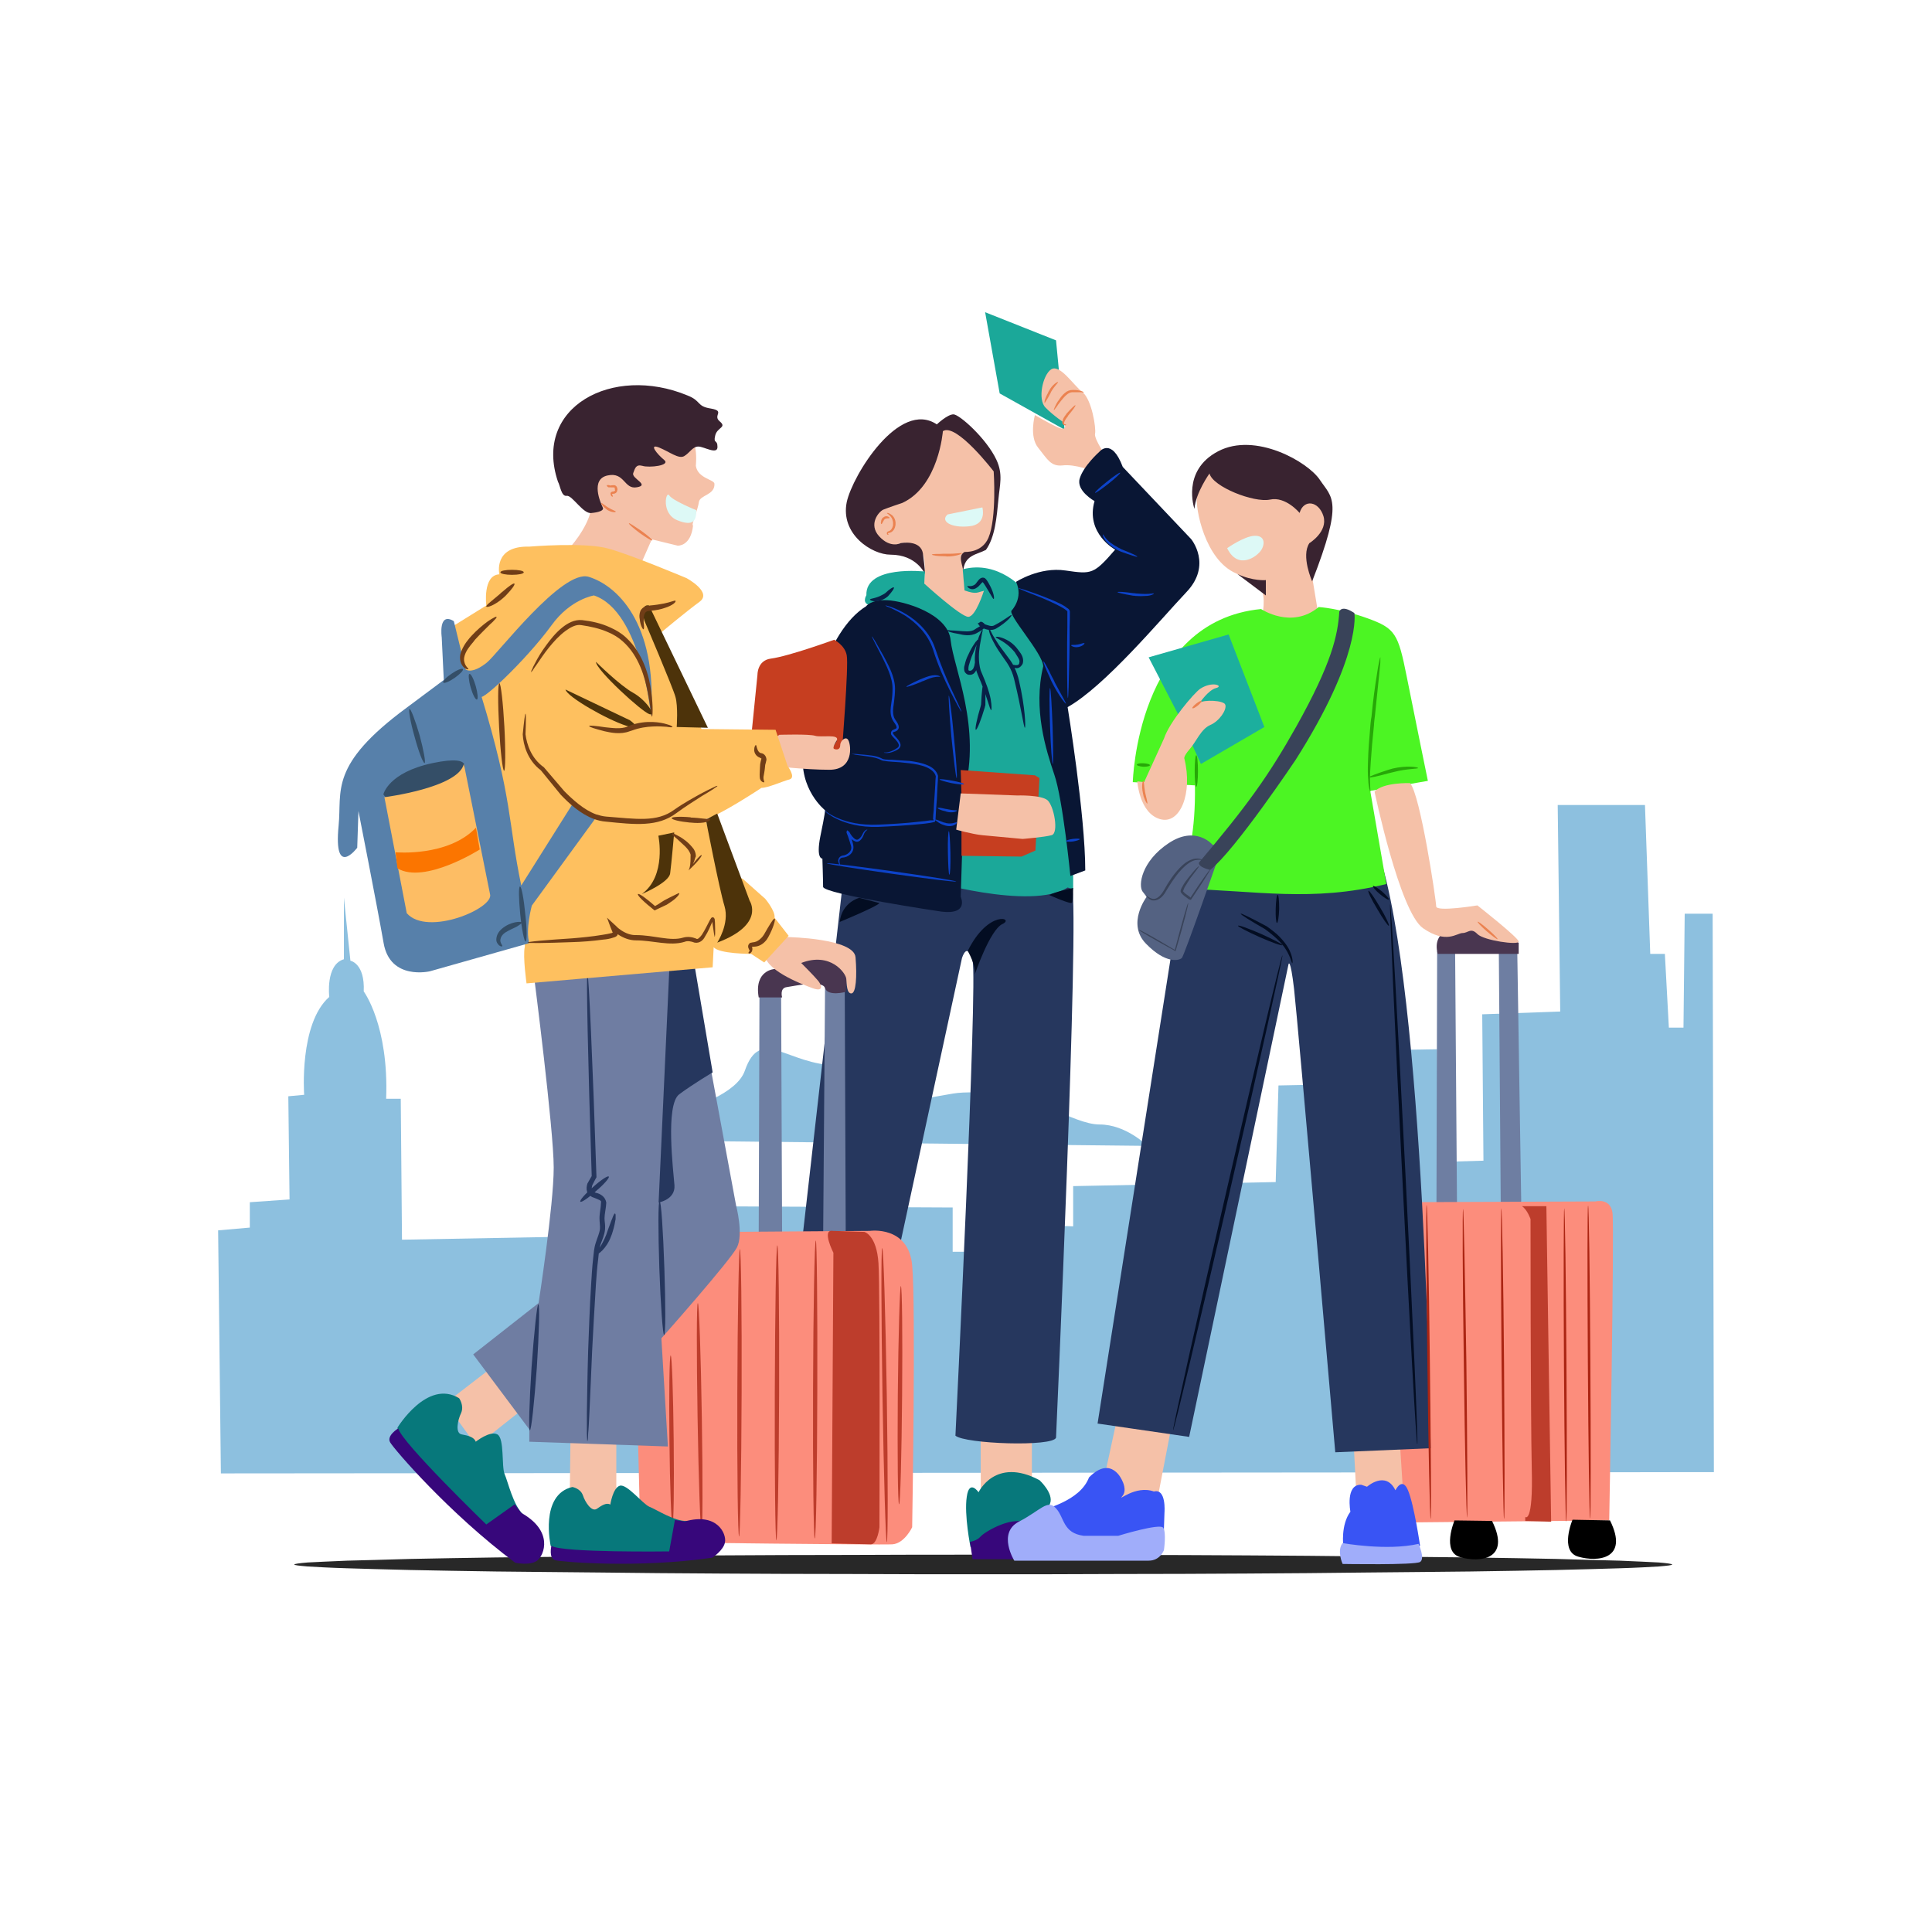 <svg xmlns="http://www.w3.org/2000/svg" xmlns:xlink="http://www.w3.org/1999/xlink" width="40" zoomAndPan="magnify" viewBox="0 0 30 30" height="40" preserveAspectRatio="xMidYMid meet" version="1.0"><defs><clipPath id="7326a5cca4"><path d="M 3.387 12 L 26.613 12 L 26.613 23 L 3.387 23 Z M 3.387 12 " clip-rule="nonzero"/></clipPath><clipPath id="8fda8f8521"><path d="M 4 24 L 26 24 L 26 24.445 L 4 24.445 Z M 4 24 " clip-rule="nonzero"/></clipPath><clipPath id="2c3cc5bf3c"><path d="M 15 4.848 L 17 4.848 L 17 7 L 15 7 Z M 15 4.848 " clip-rule="nonzero"/></clipPath><clipPath id="11b97d694a"><path d="M 6 22 L 9 22 L 9 24.445 L 6 24.445 Z M 6 22 " clip-rule="nonzero"/></clipPath><clipPath id="23bb09ad6e"><path d="M 8 23 L 11 23 L 11 24.445 L 8 24.445 Z M 8 23 " clip-rule="nonzero"/></clipPath><clipPath id="3f555266bf"><path d="M 8 23 L 12 23 L 12 24.445 L 8 24.445 Z M 8 23 " clip-rule="nonzero"/></clipPath><clipPath id="f0d57fbac0"><path d="M 15 22 L 17 22 L 17 24.445 L 15 24.445 Z M 15 22 " clip-rule="nonzero"/></clipPath><clipPath id="4b74bd1060"><path d="M 15 23 L 17 23 L 17 24.445 L 15 24.445 Z M 15 23 " clip-rule="nonzero"/></clipPath><clipPath id="73a86626f0"><path d="M 16 22 L 19 22 L 19 24.445 L 16 24.445 Z M 16 22 " clip-rule="nonzero"/></clipPath><clipPath id="f060baa3ae"><path d="M 15 23 L 19 23 L 19 24.445 L 15 24.445 Z M 15 23 " clip-rule="nonzero"/></clipPath><clipPath id="cf2878c90b"><path d="M 20 22 L 23 22 L 23 24.445 L 20 24.445 Z M 20 22 " clip-rule="nonzero"/></clipPath><clipPath id="7578199dbc"><path d="M 20 23 L 23 23 L 23 24.445 L 20 24.445 Z M 20 23 " clip-rule="nonzero"/></clipPath><clipPath id="6058d6e476"><path d="M 22 23 L 26 23 L 26 24.445 L 22 24.445 Z M 22 23 " clip-rule="nonzero"/></clipPath></defs><g clip-path="url(#7326a5cca4)"><path fill="#8dc0df" d="M 3.43 22.879 L 3.387 19.105 L 3.879 19.062 L 3.879 18.668 L 4.496 18.625 L 4.477 17.023 L 4.723 17 C 4.723 17 4.641 15.895 5.113 15.48 C 5.113 15.48 5.051 14.98 5.34 14.895 L 5.34 13.938 L 5.441 14.918 C 5.441 14.918 5.668 14.957 5.648 15.395 C 5.648 15.395 6.039 15.918 5.996 17.062 L 6.223 17.062 L 6.242 19.25 L 10.703 19.168 L 10.703 18.73 L 14.793 18.75 L 14.793 19.438 L 15.656 19.438 L 15.637 19 L 16.664 19.043 L 16.664 18.418 L 19.809 18.355 L 19.852 16.855 L 21 16.832 L 21.023 16.312 L 22.316 16.293 L 22.336 18.043 L 23.035 18.023 L 23.016 15.75 L 24.227 15.707 L 24.188 12.5 L 25.543 12.5 L 25.625 14.812 L 25.852 14.812 L 25.914 15.957 L 26.141 15.957 L 26.16 14.188 L 26.594 14.188 L 26.613 22.859 Z M 3.43 22.879 " fill-opacity="1" fill-rule="nonzero"/></g><g clip-path="url(#8fda8f8521)"><path fill="#282828" d="M 25.965 24.293 C 25.965 24.305 25.895 24.312 25.758 24.324 C 25.621 24.332 25.418 24.344 25.152 24.352 C 24.883 24.359 24.551 24.371 24.164 24.379 C 23.773 24.387 23.328 24.395 22.832 24.402 C 22.336 24.406 21.797 24.414 21.211 24.418 C 20.629 24.426 20.012 24.43 19.363 24.434 C 18.711 24.438 18.043 24.441 17.355 24.441 C 16.668 24.445 15.969 24.445 15.27 24.445 C 14.566 24.445 13.871 24.445 13.18 24.441 C 12.492 24.441 11.824 24.438 11.176 24.434 C 10.527 24.43 9.91 24.426 9.324 24.418 C 8.742 24.414 8.203 24.406 7.703 24.402 C 7.207 24.395 6.766 24.387 6.375 24.379 C 5.984 24.371 5.656 24.359 5.387 24.352 C 5.117 24.344 4.914 24.332 4.777 24.324 C 4.641 24.312 4.57 24.305 4.57 24.293 C 4.57 24.285 4.641 24.273 4.777 24.262 C 4.914 24.254 5.117 24.246 5.387 24.234 C 5.656 24.227 5.984 24.219 6.375 24.207 C 6.766 24.199 7.207 24.191 7.703 24.184 C 8.203 24.18 8.742 24.172 9.324 24.168 C 9.91 24.16 10.527 24.156 11.176 24.152 C 11.824 24.148 12.492 24.145 13.18 24.145 C 13.871 24.141 14.566 24.141 15.27 24.141 C 15.969 24.141 16.668 24.141 17.355 24.145 C 18.043 24.145 18.711 24.148 19.363 24.152 C 20.012 24.156 20.629 24.16 21.211 24.168 C 21.797 24.172 22.336 24.18 22.832 24.184 C 23.328 24.191 23.773 24.199 24.164 24.207 C 24.551 24.219 24.883 24.227 25.152 24.234 C 25.418 24.246 25.621 24.254 25.758 24.262 C 25.895 24.273 25.965 24.285 25.965 24.293 Z M 25.965 24.293 " fill-opacity="1" fill-rule="nonzero"/></g><path fill="#8dc0df" d="M 10.129 17.711 L 17.816 17.793 C 17.816 17.793 17.488 17.461 17.074 17.461 C 16.664 17.461 16.008 16.961 15.391 16.961 C 14.773 16.961 14.938 16.961 14.445 17.043 C 13.953 17.125 13.789 16.543 13.008 16.543 C 12.227 16.543 11.812 15.918 11.566 16.625 C 11.32 17.336 8.938 17.5 10.129 17.711 Z M 10.129 17.711 " fill-opacity="1" fill-rule="nonzero"/><g clip-path="url(#2c3cc5bf3c)"><path fill="#1ba899" d="M 16.531 6.672 L 15.523 6.109 L 15.297 4.848 L 16.398 5.285 Z M 16.531 6.672 " fill-opacity="1" fill-rule="nonzero"/></g><path fill="#6e7ea2" d="M 22.41 14.668 L 22.316 14.77 L 22.305 18.836 L 22.625 18.824 L 22.594 14.637 Z M 23.273 14.676 L 23.305 18.898 L 23.613 18.867 L 23.621 18.637 L 23.559 14.699 Z M 23.273 14.676 " fill-opacity="1" fill-rule="nonzero"/><path fill="#fc8d7c" d="M 21.699 18.668 L 24.773 18.656 C 24.773 18.656 25.008 18.594 25.039 18.836 C 25.07 19.074 24.988 23.609 24.988 23.609 L 21.75 23.641 L 21.473 23.336 Z M 21.699 18.668 " fill-opacity="1" fill-rule="nonzero"/><path fill="#f5c1a8" d="M 8.859 22.27 L 8.844 23.492 L 9.57 23.477 L 9.57 22.238 Z M 6.918 21.789 L 7.633 21.238 L 8.117 21.715 L 8.066 21.922 L 7.398 22.453 Z M 16.023 22.055 L 16.023 22.961 L 15.23 23.367 L 15.227 21.945 Z M 17.367 21.93 L 17.086 23.227 L 17.941 23.441 L 18.234 21.922 Z M 21.016 22.344 L 21.074 23.449 L 21.801 23.398 L 21.723 22.172 Z M 21.016 22.344 " fill-opacity="1" fill-rule="nonzero"/><path fill="#f5c1a8" d="M 9.188 7.805 C 9.188 7.805 9.23 8.145 8.676 8.688 L 9.84 9.012 L 10.121 8.375 L 10.523 8.473 C 10.523 8.473 10.727 8.488 10.762 8.16 C 10.727 8.16 10.84 7.906 10.852 7.797 C 10.867 7.684 11.102 7.691 11.094 7.512 C 11.09 7.445 10.836 7.43 10.805 7.234 C 10.855 6.598 10.516 6.75 10.285 6.676 L 9.297 7.043 C 9.297 7.043 9.027 7.582 9.188 7.805 Z M 14.301 9.395 C 14.301 9.395 14.402 8.895 14.344 8.645 C 14.344 8.645 14.289 8.391 13.992 8.434 C 13.992 8.434 13.305 8.684 13.355 8.109 C 13.406 7.539 14.156 7.352 14.156 7.352 L 14.363 6.664 L 14.918 6.652 L 15.328 7.027 C 15.328 7.027 15.422 7.109 15.465 7.289 C 15.5 7.449 15.484 7.699 15.477 7.809 C 15.469 8.039 15.43 8.434 15.246 8.559 C 15.168 8.613 14.938 8.645 14.938 8.645 L 14.98 9.145 C 14.98 9.145 15.152 9.215 15.234 9.176 C 15.32 9.133 15.473 9.559 15.473 9.559 L 15.391 10.051 L 14.949 10.277 Z M 17.199 7.121 C 17.199 7.121 16.984 6.82 17.004 6.734 C 17.023 6.652 16.953 6.203 16.809 6.09 C 16.664 5.977 16.461 5.652 16.324 5.734 C 16.191 5.82 16.109 6.203 16.234 6.328 C 16.355 6.453 16.531 6.57 16.531 6.57 C 16.531 6.57 16.582 6.703 16.438 6.641 C 16.293 6.578 16.07 6.445 16.07 6.445 C 16.07 6.445 15.977 6.777 16.121 6.953 C 16.266 7.133 16.316 7.246 16.5 7.227 C 16.684 7.203 16.992 7.309 17.016 7.352 C 17.035 7.391 17.238 7.121 17.238 7.121 Z M 20.469 9.527 L 20.375 8.957 L 20.672 7.891 L 20.023 7.539 L 19.078 7.121 L 18.762 7.246 C 18.762 7.246 18.617 7.496 18.586 7.695 C 18.555 7.891 18.711 8.695 19.191 8.902 L 19.574 9.102 C 19.668 9.301 19.598 9.531 19.594 9.664 C 19.594 9.664 19.688 9.895 19.891 9.863 C 20.098 9.832 20.395 9.852 20.469 9.527 Z M 20.469 9.527 " fill-opacity="1" fill-rule="nonzero"/><path fill="#26375e" d="M 13.109 13.52 L 12.086 22.512 L 13.645 22.355 L 13.82 20.047 L 14.938 14.875 C 14.938 14.875 15.02 14.605 15.102 14.918 C 15.184 15.23 14.836 22.293 14.836 22.293 C 14.988 22.422 16.352 22.469 16.398 22.324 C 16.398 22.324 16.766 14.168 16.645 13.77 C 16.52 13.375 15.125 13.227 15.125 13.227 Z M 13.109 13.52 " fill-opacity="1" fill-rule="nonzero"/><path fill="#6e7ea2" d="M 11.91 15.238 L 11.793 15.402 L 11.781 19.277 L 12.145 19.277 L 12.129 15.402 Z M 12.812 15.238 L 12.781 19.32 L 13.133 19.309 L 13.117 15.285 Z M 12.812 15.238 " fill-opacity="1" fill-rule="nonzero"/><path fill="#fc8d7c" d="M 11.285 19.129 L 13.508 19.113 C 13.508 19.113 14.105 19.027 14.164 19.645 C 14.223 20.266 14.164 23.715 14.164 23.715 C 14.164 23.715 14.047 23.965 13.859 23.98 C 13.668 23.992 10.254 23.949 10.254 23.949 L 10.051 23.801 L 9.934 23.449 L 9.875 21.031 L 9.949 19.883 Z M 11.285 19.129 " fill-opacity="1" fill-rule="nonzero"/><path fill="#6f7da2" d="M 10.879 16.109 L 11.023 16.52 L 11.43 18.719 C 11.43 18.719 11.547 19.16 11.445 19.367 C 11.344 19.57 10.27 20.781 10.27 20.781 L 10.371 22.461 L 8.219 22.387 L 8.219 22.195 L 7.348 21.031 L 8.363 20.234 C 8.363 20.234 8.598 18.719 8.598 18.129 C 8.598 17.539 8.293 15.164 8.293 15.164 L 9.688 14.68 L 10.457 14.828 Z M 10.879 16.109 " fill-opacity="1" fill-rule="nonzero"/><path fill="#26375e" d="M 10.398 14.945 L 10.227 18.672 C 10.227 18.672 10.488 18.629 10.473 18.406 C 10.457 18.188 10.328 17.156 10.547 16.992 C 10.762 16.832 11.066 16.652 11.066 16.652 L 10.762 14.855 Z M 10.398 14.945 " fill-opacity="1" fill-rule="nonzero"/><path fill="#26375e" d="M 9.121 15.105 C 9.141 15.102 9.203 16.484 9.262 18.281 C 9.262 18.277 9.191 18.414 9.195 18.41 C 9.188 18.438 9.184 18.461 9.191 18.477 C 9.199 18.5 9.227 18.512 9.258 18.523 C 9.316 18.535 9.398 18.578 9.414 18.672 C 9.414 18.672 9.414 18.676 9.414 18.68 C 9.41 18.766 9.387 18.848 9.387 18.918 C 9.387 18.969 9.402 19.023 9.395 19.09 C 9.387 19.18 9.348 19.258 9.324 19.328 C 9.301 19.395 9.297 19.469 9.289 19.547 C 9.273 19.676 9.262 19.809 9.254 19.934 C 9.23 20.301 9.211 20.672 9.195 20.969 C 9.18 21.344 9.168 21.57 9.152 21.945 C 9.145 22.078 9.141 22.184 9.133 22.258 C 9.133 22.297 9.129 22.328 9.129 22.348 C 9.125 22.355 9.125 22.363 9.125 22.371 C 9.125 22.371 9.121 22.375 9.121 22.375 C 9.121 22.379 9.121 22.379 9.121 22.379 C 9.121 22.379 9.121 22.379 9.121 22.375 C 9.121 22.375 9.121 22.371 9.117 22.371 C 9.117 22.363 9.117 22.355 9.117 22.348 C 9.117 22.328 9.113 22.297 9.113 22.258 C 9.113 22.184 9.113 22.078 9.113 21.945 C 9.117 21.707 9.121 21.363 9.133 20.969 C 9.145 20.668 9.156 20.301 9.18 19.93 C 9.188 19.805 9.195 19.672 9.211 19.535 C 9.219 19.465 9.223 19.383 9.25 19.301 C 9.273 19.223 9.309 19.152 9.316 19.082 C 9.32 19.035 9.309 18.98 9.309 18.918 C 9.309 18.828 9.332 18.75 9.332 18.676 C 9.332 18.676 9.332 18.672 9.332 18.672 C 9.348 18.641 9.285 18.625 9.234 18.602 C 9.188 18.59 9.141 18.559 9.117 18.508 C 9.102 18.461 9.109 18.418 9.121 18.379 C 9.121 18.379 9.184 18.266 9.188 18.262 C 9.129 16.477 9.102 15.105 9.121 15.105 Z M 9.551 18.844 C 9.551 18.844 9.555 18.844 9.555 18.852 C 9.559 18.855 9.559 18.859 9.559 18.867 C 9.559 18.883 9.559 18.902 9.559 18.93 C 9.551 18.977 9.539 19.043 9.516 19.117 C 9.508 19.145 9.5 19.172 9.488 19.199 C 9.418 19.391 9.273 19.496 9.258 19.477 C 9.246 19.457 9.344 19.352 9.414 19.172 C 9.422 19.145 9.434 19.117 9.441 19.094 C 9.469 19.023 9.488 18.961 9.508 18.918 C 9.516 18.895 9.523 18.875 9.531 18.863 C 9.535 18.855 9.539 18.852 9.539 18.848 C 9.543 18.844 9.547 18.844 9.551 18.844 Z M 9.012 18.66 C 8.996 18.641 9.086 18.539 9.207 18.434 C 9.328 18.324 9.441 18.25 9.453 18.27 C 9.469 18.285 9.383 18.387 9.258 18.492 C 9.137 18.602 9.027 18.676 9.012 18.66 Z M 8.359 20.254 C 8.383 20.254 8.371 20.695 8.336 21.234 C 8.297 21.773 8.25 22.215 8.227 22.211 C 8.207 22.211 8.219 21.77 8.254 21.23 C 8.293 20.688 8.34 20.25 8.359 20.254 Z M 10.312 20.73 C 10.293 20.73 10.258 20.266 10.238 19.691 C 10.219 19.117 10.219 18.648 10.242 18.648 C 10.266 18.645 10.297 19.113 10.316 19.688 C 10.336 20.262 10.336 20.73 10.312 20.73 Z M 10.312 20.73 " fill-opacity="1" fill-rule="nonzero"/><path fill="#392330" d="M 8.664 7.48 C 8.699 7.539 8.715 7.715 8.801 7.699 C 8.887 7.688 9.062 7.996 9.191 7.965 C 9.191 7.965 9.398 7.949 9.359 7.879 C 9.324 7.805 9.164 7.441 9.434 7.383 C 9.703 7.324 9.688 7.605 9.891 7.566 C 10.094 7.531 9.805 7.43 9.832 7.348 C 9.863 7.266 9.875 7.207 9.977 7.234 C 10.078 7.266 10.422 7.23 10.312 7.141 C 10.203 7.051 10.066 6.883 10.234 6.949 C 10.398 7.016 10.539 7.133 10.625 7.082 C 10.711 7.031 10.754 6.934 10.844 6.934 C 10.93 6.934 11.141 7.066 11.141 6.941 C 11.141 6.816 11.074 6.898 11.105 6.766 C 11.133 6.633 11.293 6.641 11.176 6.543 C 11.062 6.449 11.266 6.383 11.039 6.344 C 10.812 6.309 10.895 6.227 10.676 6.141 C 9.508 5.656 8.273 6.324 8.664 7.48 Z M 8.664 7.48 " fill-opacity="1" fill-rule="nonzero"/><path fill="#392330" d="M 14.641 6.695 C 14.641 6.695 14.578 7.547 14.012 7.809 C 14.012 7.809 13.789 7.883 13.715 7.914 C 13.645 7.945 13.48 8.141 13.652 8.328 C 13.828 8.52 13.984 8.434 13.984 8.434 C 13.984 8.434 14.301 8.371 14.332 8.602 C 14.363 8.832 14.363 8.914 14.363 8.914 C 14.363 8.914 14.238 8.613 13.828 8.613 C 13.539 8.613 13.047 8.297 13.148 7.797 C 13.238 7.379 13.965 6.199 14.547 6.59 C 14.547 6.59 14.711 6.434 14.805 6.434 C 14.898 6.434 15.32 6.812 15.473 7.141 C 15.578 7.367 15.523 7.531 15.504 7.75 C 15.477 8.023 15.453 8.34 15.309 8.539 C 15.168 8.613 14.973 8.617 14.957 8.871 C 14.949 8.766 14.867 8.629 14.98 8.57 C 14.98 8.57 15.246 8.59 15.348 8.352 C 15.48 8.043 15.43 7.32 15.43 7.32 C 15.43 7.32 14.848 6.559 14.641 6.695 Z M 14.641 6.695 " fill-opacity="1" fill-rule="nonzero"/><path fill="#493650" d="M 11.781 15.488 L 12.145 15.488 C 12.145 15.488 12.102 15.344 12.215 15.328 C 12.332 15.312 12.77 15.211 12.812 15.344 C 12.855 15.477 13.133 15.402 13.133 15.402 L 13.16 14.898 C 13.16 14.898 12.551 14.707 12.375 14.828 C 12.203 14.945 12.027 15.047 12.027 15.047 C 12.027 15.047 11.707 15.062 11.781 15.488 Z M 11.781 15.488 " fill-opacity="1" fill-rule="nonzero"/><path fill="#1ba899" d="M 14.352 9.062 L 14.363 8.875 C 14.363 8.875 13.438 8.77 13.453 9.242 C 13.453 9.242 13.363 9.387 13.539 9.402 C 13.715 9.418 14.352 10.168 14.352 10.168 L 14.367 13.66 C 14.367 13.66 16.008 14.148 16.578 13.781 L 16.664 13.809 L 16.664 13.531 L 16.461 10.125 L 15.906 9.168 C 15.906 9.168 15.516 8.691 14.949 8.84 L 14.977 9.168 C 15.172 9.238 15.18 9.191 15.277 9.176 C 15.277 9.176 15.152 9.578 15.035 9.578 C 14.918 9.578 14.352 9.062 14.352 9.062 Z M 14.352 9.062 " fill-opacity="1" fill-rule="nonzero"/><path fill="#091634" d="M 15.711 9.477 C 15.711 9.477 15.895 9.285 15.777 9.035 C 15.777 9.035 16.141 8.797 16.547 8.859 C 16.953 8.918 16.984 8.918 17.316 8.535 C 17.316 8.535 16.852 8.281 16.996 7.781 C 16.996 7.781 16.707 7.621 16.766 7.43 C 16.824 7.234 17.07 7.016 17.07 7.016 C 17.07 7.016 17.258 6.781 17.434 7.25 L 18.496 8.371 C 18.496 8.371 18.828 8.77 18.422 9.195 C 18.016 9.625 17.156 10.656 16.578 10.98 C 16.578 10.98 16.852 12.66 16.852 13.516 L 16.621 13.602 C 16.621 13.602 16.504 12.41 16.371 12.027 C 16.242 11.645 16.039 11.008 16.199 10.348 C 16.199 10.148 15.629 9.531 15.711 9.477 Z M 13.449 9.414 C 13.449 9.414 13.52 9.309 13.777 9.32 C 14.035 9.332 14.723 9.527 14.762 9.945 C 14.805 10.363 15.246 11.301 14.969 12.301 L 14.918 13.926 C 14.918 13.926 15.051 14.207 14.621 14.156 C 14.621 14.156 12.781 13.883 12.781 13.77 C 12.781 13.656 12.77 13.332 12.77 13.332 C 12.77 13.332 12.668 13.344 12.738 12.988 C 12.812 12.633 12.812 12.582 12.812 12.582 C 12.812 12.582 12.398 12.258 12.473 11.664 C 12.543 11.07 12.812 9.809 13.449 9.414 Z M 13.449 9.414 " fill-opacity="1" fill-rule="nonzero"/><path fill="#c63e20" d="M 14.93 12.352 L 14.918 11.957 L 16.07 12.039 L 16.141 12.082 L 16.078 13.207 L 15.863 13.301 L 14.93 13.289 Z M 14.93 12.352 " fill-opacity="1" fill-rule="nonzero"/><path fill="#c63e20" d="M 11.648 11.609 L 11.762 10.477 C 11.762 10.477 11.758 10.254 11.969 10.227 C 12.258 10.188 12.953 9.934 12.953 9.934 C 12.953 9.934 13.121 10.02 13.148 10.176 C 13.18 10.332 13.074 11.652 13.074 11.652 L 12.801 11.82 L 12.996 11.5 Z M 11.648 11.609 " fill-opacity="1" fill-rule="nonzero"/><path fill="#f5c1a8" d="M 12.094 14.555 L 12.238 14.551 C 12.238 14.551 13.266 14.57 13.285 14.867 C 13.309 15.16 13.293 15.426 13.219 15.426 C 13.148 15.426 13.148 15.285 13.141 15.199 C 13.133 15.109 12.895 14.777 12.441 14.953 C 12.441 14.953 12.633 15.145 12.695 15.219 C 12.762 15.293 12.797 15.41 12.617 15.344 C 12.434 15.277 11.848 15.051 11.875 14.793 M 11.984 11.492 L 12.102 11.41 C 12.102 11.41 12.566 11.395 12.66 11.426 C 12.754 11.453 13.031 11.395 12.996 11.492 C 12.996 11.492 12.914 11.617 12.953 11.629 C 12.988 11.645 13.047 11.645 13.047 11.57 C 13.047 11.5 13.141 11.418 13.176 11.5 C 13.215 11.578 13.258 11.953 12.879 11.953 C 12.5 11.953 12.02 11.895 12.02 11.895 Z M 11.984 11.492 " fill-opacity="1" fill-rule="nonzero"/><path fill="#fec05f" d="M 8.219 8.488 C 8.219 8.488 9.09 8.414 9.453 8.52 C 9.816 8.621 10.66 8.977 10.66 8.977 C 10.66 8.977 11.066 9.195 10.863 9.344 C 10.66 9.492 10.238 9.844 10.238 9.844 L 10.211 9.992 L 10.719 11.055 L 10.895 11.32 L 12.043 11.332 L 12.23 11.895 C 12.23 11.895 12.363 12.07 12.262 12.102 C 12.156 12.129 11.926 12.234 11.824 12.234 C 11.824 12.234 11.156 12.676 10.953 12.719 L 11.184 13.5 L 11.535 13.648 L 11.883 13.957 C 11.883 13.957 12.043 14.148 12.027 14.25 L 12.246 14.531 L 11.867 14.945 L 11.664 14.812 C 11.664 14.812 11.156 14.812 11.082 14.707 L 11.066 15.02 L 8.176 15.27 C 8.176 15.27 8.117 14.855 8.148 14.707 C 8.176 14.562 7.898 13.59 7.898 13.59 L 7 11.656 L 7.129 10.449 L 7.027 9.727 L 7.551 9.402 C 7.551 9.402 7.492 8.93 7.754 8.918 C 7.754 8.918 7.652 8.473 8.219 8.488 Z M 8.219 8.488 " fill-opacity="1" fill-rule="nonzero"/><path fill="#5780aa" d="M 6.891 10.559 L 6.859 9.895 C 6.859 9.895 6.801 9.496 7.047 9.645 L 7.23 10.395 C 7.23 10.395 7.324 10.477 7.559 10.289 C 7.723 10.16 8.73 8.832 9.141 8.957 C 9.555 9.082 10.211 9.645 10.109 11.121 C 10.109 11.121 9.965 9.496 9.223 9.246 C 9.223 9.246 8.859 9.301 8.566 9.707 C 8.156 10.27 7.383 10.988 7.469 10.789 C 7.961 12.402 7.887 12.762 8.094 13.75 L 8.895 12.477 L 9.246 12.707 L 8.258 14.062 C 8.258 14.062 8.156 14.438 8.219 14.645 L 6.676 15.082 C 6.676 15.082 6.059 15.23 5.957 14.645 C 5.855 14.062 5.566 12.594 5.566 12.594 L 5.547 13.164 C 5.547 13.164 5.176 13.656 5.258 12.82 C 5.312 12.277 5.102 11.883 6.316 10.988 Z M 6.891 10.559 " fill-opacity="1" fill-rule="nonzero"/><path fill="#f5c1a8" d="M 14.918 12.32 L 15.793 12.352 C 15.793 12.352 16.164 12.34 16.266 12.426 C 16.367 12.516 16.445 12.941 16.328 12.969 C 16.215 13 15.879 13.027 15.879 13.027 C 15.879 13.027 15.414 12.984 15.254 12.969 C 15.094 12.953 14.848 12.883 14.848 12.883 Z M 14.918 12.32 " fill-opacity="1" fill-rule="nonzero"/><path fill="#030d22" d="M 15.137 15.129 C 15.137 15.129 15.371 14.438 15.566 14.348 C 15.762 14.258 15.348 14.117 15.027 14.766 C 15.027 14.766 15.16 14.996 15.137 15.129 Z M 13.039 14.316 C 13.039 14.316 13.625 14.074 13.656 14.023 L 13.344 13.941 C 13.344 13.941 13.074 14.008 13.039 14.316 Z M 16.293 13.898 C 16.293 13.898 16.633 14.051 16.648 14.016 C 16.664 13.98 16.664 13.789 16.664 13.789 C 16.664 13.789 16.379 13.848 16.293 13.898 Z M 16.293 13.898 " fill-opacity="1" fill-rule="nonzero"/><path fill="#bd3d2c" d="M 12.93 19.113 L 13.422 19.129 C 13.422 19.129 13.613 19.176 13.641 19.617 C 13.668 20.059 13.656 23.715 13.656 23.715 C 13.656 23.715 13.625 23.98 13.523 23.98 C 13.422 23.98 12.914 23.965 12.914 23.965 L 12.941 19.453 C 12.941 19.453 12.754 19.086 12.93 19.113 Z M 12.93 19.113 " fill-opacity="1" fill-rule="nonzero"/><path fill="#bd3d2c" d="M 10.836 20.234 C 10.855 20.234 10.883 21.031 10.898 22.012 C 10.914 22.992 10.91 23.785 10.895 23.789 C 10.875 23.789 10.848 22.992 10.832 22.012 C 10.816 21.031 10.816 20.234 10.836 20.234 Z M 11.488 19.395 C 11.508 19.395 11.52 20.395 11.516 21.629 C 11.512 22.859 11.492 23.859 11.477 23.859 C 11.457 23.859 11.445 22.859 11.449 21.629 C 11.453 20.395 11.473 19.395 11.488 19.395 Z M 12.07 19.336 C 12.09 19.336 12.102 20.363 12.098 21.629 C 12.094 22.895 12.074 23.918 12.055 23.918 C 12.039 23.918 12.027 22.895 12.031 21.629 C 12.035 20.363 12.051 19.336 12.07 19.336 Z M 12.668 19.262 C 12.684 19.262 12.695 20.301 12.691 21.578 C 12.688 22.855 12.672 23.891 12.652 23.891 C 12.633 23.891 12.621 22.855 12.625 21.578 C 12.629 20.301 12.648 19.262 12.668 19.262 Z M 13.699 19.379 C 13.719 19.379 13.75 20.402 13.77 21.664 C 13.789 22.926 13.789 23.949 13.77 23.949 C 13.754 23.949 13.723 22.926 13.703 21.664 C 13.684 20.406 13.68 19.379 13.699 19.379 Z M 13.988 19.969 C 14.008 19.969 14.016 20.73 14.008 21.664 C 14 22.602 13.98 23.359 13.961 23.359 C 13.941 23.359 13.934 22.602 13.941 21.664 C 13.949 20.73 13.973 19.969 13.988 19.969 Z M 10.414 21.047 C 10.434 21.047 10.453 21.637 10.461 22.363 C 10.469 23.094 10.461 23.684 10.441 23.684 C 10.426 23.684 10.402 23.094 10.395 22.367 C 10.387 21.637 10.395 21.047 10.414 21.047 Z M 10.414 21.047 " fill-opacity="1" fill-rule="nonzero"/><path fill="#07787b" d="M 7.129 21.711 C 7.129 21.711 7.211 21.824 7.16 21.941 C 7.105 22.055 7.066 22.254 7.168 22.273 C 7.273 22.293 7.363 22.316 7.387 22.387 C 7.387 22.387 7.609 22.211 7.723 22.273 C 7.836 22.336 7.785 22.773 7.836 22.891 C 7.887 23.004 7.969 23.379 8.125 23.516 C 8.277 23.648 7.828 23.867 7.828 23.867 L 7.551 23.754 L 6.215 22.418 L 6.172 22.168 C 6.172 22.168 6.633 21.41 7.129 21.711 Z M 7.129 21.711 " fill-opacity="1" fill-rule="nonzero"/><g clip-path="url(#11b97d694a)"><path fill="#37077b" d="M 6.184 22.18 C 6.184 22.18 5.996 22.293 6.059 22.398 C 6.121 22.504 6.965 23.492 8 24.266 C 8 24.266 8.227 24.316 8.34 24.234 C 8.453 24.148 8.598 23.773 8.094 23.492 L 7.992 23.359 L 7.551 23.672 C 7.551 23.672 6.234 22.398 6.184 22.18 Z M 6.184 22.18 " fill-opacity="1" fill-rule="nonzero"/></g><g clip-path="url(#23bb09ad6e)"><path fill="#07787b" d="M 8.887 23.09 C 8.887 23.09 9.012 23.109 9.051 23.219 C 9.086 23.324 9.184 23.48 9.266 23.43 C 9.344 23.375 9.418 23.328 9.477 23.363 C 9.477 23.363 9.516 23.102 9.625 23.07 C 9.738 23.039 9.98 23.355 10.086 23.398 C 10.191 23.438 10.48 23.629 10.668 23.617 C 10.852 23.605 10.695 24.043 10.695 24.043 L 10.441 24.145 L 8.734 24.141 L 8.551 24.004 C 8.551 24.004 8.375 23.211 8.887 23.09 Z M 8.887 23.09 " fill-opacity="1" fill-rule="nonzero"/></g><g clip-path="url(#3f555266bf)"><path fill="#37077b" d="M 8.562 24.004 C 8.562 24.004 8.516 24.199 8.621 24.227 C 8.727 24.254 9.898 24.355 11.059 24.188 C 11.059 24.188 11.238 24.074 11.258 23.945 C 11.281 23.82 11.141 23.48 10.633 23.625 L 10.48 23.602 L 10.391 24.09 C 10.391 24.09 8.734 24.113 8.562 24.004 Z M 8.562 24.004 " fill-opacity="1" fill-rule="nonzero"/></g><g clip-path="url(#f0d57fbac0)"><path fill="#07787b" d="M 16.305 23.348 C 16.367 23.191 16.141 22.984 16.141 22.984 C 15.453 22.617 15.195 23.172 15.195 23.172 C 15.195 23.172 15.051 22.961 15.012 23.242 C 14.969 23.523 15.07 24.023 15.07 24.023 L 15.605 23.797 L 16.129 23.742 Z M 16.305 23.348 " fill-opacity="1" fill-rule="nonzero"/></g><g clip-path="url(#4b74bd1060)"><path fill="#37077b" d="M 16.121 24.211 L 15.102 24.211 L 15.062 23.941 C 15.062 23.941 15.164 23.93 15.227 23.859 C 15.289 23.785 15.762 23.504 15.977 23.672 C 16.191 23.836 16.121 24.211 16.121 24.211 Z M 16.121 24.211 " fill-opacity="1" fill-rule="nonzero"/></g><g clip-path="url(#73a86626f0)"><path fill="#3954f4" d="M 17.918 23.16 C 18.113 23.109 18.082 23.484 18.082 23.484 L 18.062 24.086 L 16.633 23.953 L 16.324 23.766 L 16.098 23.492 C 16.215 23.422 16.766 23.32 16.91 22.941 C 17.262 22.586 17.426 22.992 17.426 22.992 C 17.426 22.992 17.508 23.141 17.426 23.234 C 17.344 23.328 17.629 23.055 17.918 23.16 Z M 17.918 23.16 " fill-opacity="1" fill-rule="nonzero"/></g><g clip-path="url(#f060baa3ae)"><path fill="#a0adfa" d="M 16.828 23.848 L 17.363 23.848 C 17.363 23.848 18.012 23.648 18.062 23.723 C 18.113 23.797 18.074 24.066 18.074 24.066 C 18.074 24.066 18.02 24.234 17.836 24.234 L 15.75 24.234 C 15.75 24.234 15.484 23.805 15.82 23.629 C 16.16 23.453 16.266 23.273 16.398 23.422 C 16.531 23.566 16.5 23.805 16.828 23.848 Z M 16.828 23.848 " fill-opacity="1" fill-rule="nonzero"/></g><g clip-path="url(#cf2878c90b)"><path fill="#3954f4" d="M 20.969 23.473 C 20.969 23.473 20.887 23.047 21.137 23.055 L 21.227 23.086 C 21.227 23.086 21.516 22.828 21.668 23.141 C 21.668 23.141 21.773 22.922 21.863 23.141 C 21.957 23.359 22.051 24.004 22.051 24.004 L 21.332 24.086 L 20.859 24.004 C 20.859 24.004 20.816 23.68 20.969 23.473 Z M 20.969 23.473 " fill-opacity="1" fill-rule="nonzero"/></g><g clip-path="url(#7578199dbc)"><path fill="#a0adfa" d="M 20.848 23.961 C 20.848 23.961 21.535 24.086 22.027 23.973 C 22.027 23.973 22.133 24.203 22.051 24.254 C 21.969 24.305 20.848 24.285 20.848 24.285 C 20.848 24.285 20.754 24.078 20.848 23.961 Z M 20.848 23.961 " fill-opacity="1" fill-rule="nonzero"/></g><path fill="#392330" d="M 18.781 7.352 C 18.781 7.352 18.566 7.652 18.547 7.902 C 18.547 7.902 18.34 7.309 18.914 7.008 C 19.492 6.703 20.312 7.172 20.496 7.453 C 20.684 7.734 20.867 7.766 20.375 9.027 C 20.375 9.027 20.199 8.633 20.332 8.434 C 20.332 8.434 20.621 8.258 20.551 8.016 C 20.477 7.777 20.242 7.746 20.18 7.965 C 20.18 7.965 19.965 7.703 19.719 7.758 C 19.469 7.809 18.832 7.559 18.781 7.352 Z M 19.215 8.914 L 19.656 9.246 L 19.656 9.008 C 19.656 9.008 19.461 9.027 19.215 8.914 Z M 19.215 8.914 " fill-opacity="1" fill-rule="nonzero"/><path fill="#26375e" d="M 18.348 13.793 L 17.043 22.105 L 18.465 22.312 L 20.008 14.973 C 20.008 14.973 20.035 14.855 20.094 15.355 C 20.152 15.859 20.734 22.551 20.734 22.551 L 22.215 22.488 C 22.215 22.488 22.129 15.387 21.402 13.234 Z M 18.348 13.793 " fill-opacity="1" fill-rule="nonzero"/><path fill="#4cf523" d="M 19.582 9.457 C 19.582 9.457 20.055 9.777 20.477 9.426 C 20.477 9.426 20.805 9.445 21.238 9.602 C 21.668 9.758 21.711 9.84 21.844 10.508 C 21.977 11.176 22.172 12.125 22.172 12.125 L 21.277 12.281 L 21.527 13.727 C 20.367 14.012 19.504 13.828 18.371 13.801 C 18.449 13.23 18.566 12.953 18.555 12.195 L 17.59 12.145 C 17.59 12.145 17.652 9.645 19.582 9.457 Z M 19.582 9.457 " fill-opacity="1" fill-rule="nonzero"/><path fill="#030d22" d="M 19.84 13.895 C 19.855 13.895 19.863 13.992 19.863 14.113 C 19.859 14.234 19.844 14.332 19.828 14.332 C 19.816 14.332 19.805 14.234 19.809 14.113 C 19.812 13.992 19.824 13.895 19.84 13.895 Z M 19.266 14.188 C 19.27 14.176 19.441 14.262 19.668 14.383 C 19.703 14.406 19.738 14.434 19.773 14.461 C 19.844 14.516 19.898 14.574 19.945 14.633 C 20.082 14.805 20.078 14.957 20.066 14.957 C 20.055 14.957 20.035 14.816 19.91 14.664 C 19.863 14.609 19.809 14.559 19.742 14.504 C 19.711 14.477 19.676 14.453 19.641 14.426 C 19.422 14.301 19.258 14.199 19.266 14.188 Z M 19.223 14.375 C 19.23 14.359 19.387 14.418 19.578 14.5 C 19.77 14.586 19.918 14.664 19.914 14.676 C 19.906 14.691 19.746 14.633 19.559 14.551 C 19.367 14.465 19.219 14.387 19.223 14.375 Z M 21.32 13.758 C 21.328 13.75 21.391 13.785 21.461 13.844 C 21.527 13.902 21.574 13.957 21.566 13.969 C 21.559 13.98 21.496 13.941 21.426 13.883 C 21.359 13.828 21.312 13.77 21.32 13.758 Z M 21.25 13.832 C 21.262 13.824 21.344 13.941 21.43 14.09 C 21.52 14.238 21.578 14.367 21.566 14.375 C 21.555 14.383 21.473 14.266 21.387 14.117 C 21.297 13.969 21.234 13.84 21.25 13.832 Z M 21.586 14.039 C 21.602 14.039 21.707 15.918 21.824 18.234 C 21.941 20.551 22.023 22.43 22.008 22.43 C 21.992 22.43 21.887 20.551 21.773 18.238 C 21.656 15.922 21.574 14.043 21.586 14.039 Z M 19.914 14.832 C 19.926 14.836 19.559 16.492 19.09 18.527 C 18.621 20.566 18.23 22.215 18.215 22.211 C 18.203 22.207 18.57 20.551 19.039 18.516 C 19.508 16.48 19.898 14.828 19.914 14.832 Z M 19.914 14.832 " fill-opacity="1" fill-rule="nonzero"/><path fill="#546282" d="M 18.824 13.113 C 18.824 13.113 18.566 12.812 18.145 13.094 C 17.723 13.375 17.672 13.75 17.742 13.844 L 17.805 13.926 C 17.805 13.926 17.488 14.344 17.797 14.656 C 18.102 14.969 18.309 14.918 18.352 14.875 C 18.391 14.832 18.895 13.383 18.895 13.383 C 18.895 13.383 18.938 13.145 18.824 13.113 Z M 18.824 13.113 " fill-opacity="1" fill-rule="nonzero"/><path fill="#493650" d="M 22.324 14.812 L 23.582 14.812 L 23.582 14.641 C 23.582 14.641 23.219 14.371 22.934 14.371 C 22.652 14.371 22.223 14.406 22.324 14.812 Z M 22.324 14.812 " fill-opacity="1" fill-rule="nonzero"/><path fill="#394359" d="M 20.797 9.496 C 20.797 9.496 20.828 9.383 21.031 9.52 C 21.031 9.52 21.145 10.184 20.117 11.801 C 20.117 11.801 19.184 13.195 18.793 13.508 C 18.793 13.508 18.605 13.469 18.617 13.395 C 19.371 12.504 19.703 12.039 20.129 11.281 C 20.684 10.289 20.773 9.863 20.797 9.496 Z M 20.797 9.496 " fill-opacity="1" fill-rule="nonzero"/><path fill="#1caf9e" d="M 18.309 11.121 L 17.836 10.207 L 19.078 9.852 L 19.633 11.289 L 18.648 11.863 Z M 18.309 11.121 " fill-opacity="1" fill-rule="nonzero"/><path fill="#394359" d="M 17.797 13.906 C 17.797 13.906 17.801 13.906 17.801 13.906 C 17.801 13.906 17.805 13.91 17.809 13.91 C 17.812 13.914 17.82 13.922 17.828 13.926 C 17.844 13.938 17.867 13.949 17.895 13.957 C 17.957 13.969 18.02 13.918 18.078 13.816 C 18.109 13.758 18.148 13.695 18.191 13.633 C 18.246 13.555 18.301 13.492 18.359 13.438 C 18.543 13.27 18.684 13.348 18.676 13.359 C 18.676 13.363 18.645 13.344 18.59 13.352 C 18.531 13.355 18.461 13.391 18.383 13.465 C 18.328 13.516 18.277 13.578 18.223 13.656 C 18.18 13.715 18.145 13.777 18.109 13.832 C 18.051 13.945 17.965 13.996 17.887 13.98 C 17.855 13.969 17.832 13.949 17.82 13.938 C 17.812 13.93 17.805 13.922 17.801 13.918 C 17.801 13.914 17.797 13.91 17.797 13.91 C 17.797 13.906 17.797 13.906 17.797 13.906 Z M 18.617 13.449 C 18.617 13.449 18.617 13.449 18.617 13.453 C 18.613 13.457 18.613 13.461 18.609 13.469 C 18.602 13.48 18.59 13.492 18.578 13.512 C 18.559 13.539 18.516 13.594 18.48 13.641 C 18.457 13.68 18.422 13.73 18.395 13.777 C 18.387 13.793 18.379 13.812 18.375 13.828 C 18.371 13.836 18.367 13.844 18.371 13.84 C 18.391 13.867 18.418 13.887 18.449 13.906 C 18.449 13.91 18.449 13.91 18.453 13.91 C 18.461 13.918 18.473 13.926 18.48 13.93 C 18.484 13.934 18.484 13.938 18.484 13.941 C 18.648 13.688 18.785 13.496 18.793 13.5 C 18.801 13.504 18.668 13.711 18.492 13.973 C 18.48 13.969 18.469 13.969 18.461 13.965 C 18.449 13.957 18.441 13.949 18.43 13.941 C 18.43 13.941 18.426 13.941 18.426 13.938 C 18.395 13.918 18.367 13.895 18.344 13.867 C 18.328 13.848 18.332 13.828 18.336 13.816 C 18.344 13.797 18.352 13.777 18.363 13.762 C 18.391 13.707 18.43 13.66 18.457 13.625 C 18.5 13.574 18.535 13.527 18.562 13.5 C 18.578 13.484 18.59 13.469 18.602 13.461 C 18.605 13.457 18.609 13.453 18.613 13.449 C 18.617 13.449 18.617 13.449 18.617 13.449 Z M 18.449 14.023 C 18.461 14.027 18.379 14.344 18.266 14.73 C 18.266 14.73 18.254 14.77 18.254 14.77 C 17.93 14.594 17.676 14.445 17.68 14.438 C 17.688 14.426 17.934 14.566 18.242 14.75 C 18.242 14.75 18.254 14.707 18.254 14.707 C 18.352 14.328 18.441 14.02 18.449 14.023 Z M 18.449 14.023 " fill-opacity="1" fill-rule="nonzero"/><path fill="#f5c1a8" d="M 17.66 12.133 C 17.66 12.133 17.691 12.625 18.012 12.719 C 18.328 12.812 18.523 12.312 18.391 11.781 C 18.391 11.781 18.371 11.75 18.473 11.633 C 18.574 11.52 18.648 11.32 18.793 11.258 C 18.938 11.195 19.051 11.02 19.027 10.945 C 19.008 10.871 18.68 10.863 18.629 10.914 C 18.629 10.914 18.762 10.715 18.883 10.684 C 19.008 10.652 18.828 10.57 18.637 10.695 C 18.539 10.762 18.156 11.215 18.074 11.469 L 17.766 12.145 Z M 21.344 12.293 C 21.344 12.293 21.734 14.164 22.098 14.414 C 22.461 14.664 22.621 14.488 22.711 14.488 C 22.797 14.488 22.84 14.398 22.941 14.504 C 23.043 14.605 23.582 14.68 23.582 14.621 C 23.582 14.562 22.941 14.059 22.941 14.059 C 22.941 14.059 22.301 14.164 22.301 14.074 C 22.301 13.984 22.055 12.336 21.895 12.16 C 21.895 12.16 21.473 12.145 21.344 12.293 Z M 21.344 12.293 " fill-opacity="1" fill-rule="nonzero"/><path fill="#eb8250" d="M 17.816 12.477 C 17.812 12.48 17.809 12.477 17.805 12.469 C 17.801 12.465 17.797 12.457 17.793 12.449 C 17.781 12.43 17.77 12.398 17.758 12.367 C 17.754 12.348 17.75 12.328 17.746 12.309 C 17.723 12.203 17.742 12.121 17.754 12.125 C 17.766 12.125 17.762 12.203 17.781 12.301 C 17.785 12.32 17.789 12.34 17.793 12.355 C 17.801 12.391 17.809 12.418 17.812 12.441 C 17.816 12.449 17.816 12.461 17.816 12.465 C 17.816 12.473 17.816 12.477 17.816 12.477 Z M 18.516 10.996 C 18.508 10.988 18.535 10.957 18.574 10.926 C 18.613 10.895 18.652 10.875 18.66 10.883 C 18.664 10.891 18.637 10.926 18.598 10.957 C 18.559 10.988 18.52 11.008 18.516 10.996 Z M 22.945 14.312 C 22.949 14.305 23.027 14.359 23.109 14.434 C 23.195 14.508 23.258 14.574 23.254 14.582 C 23.246 14.59 23.172 14.535 23.086 14.461 C 23 14.387 22.938 14.32 22.945 14.312 Z M 16.219 6.258 C 16.219 6.254 16.219 6.254 16.219 6.25 C 16.219 6.246 16.219 6.246 16.219 6.238 C 16.219 6.23 16.223 6.219 16.227 6.203 C 16.238 6.176 16.25 6.141 16.273 6.102 C 16.277 6.09 16.281 6.078 16.289 6.07 C 16.34 5.969 16.426 5.922 16.43 5.934 C 16.434 5.941 16.375 5.992 16.32 6.086 C 16.316 6.098 16.312 6.109 16.305 6.117 C 16.285 6.156 16.266 6.191 16.25 6.215 C 16.242 6.227 16.238 6.238 16.23 6.246 C 16.23 6.25 16.227 6.254 16.227 6.254 C 16.223 6.254 16.223 6.258 16.219 6.258 Z M 16.367 6.367 C 16.363 6.367 16.363 6.363 16.363 6.359 C 16.363 6.359 16.367 6.355 16.367 6.352 C 16.371 6.34 16.375 6.328 16.383 6.312 C 16.395 6.285 16.414 6.246 16.445 6.207 C 16.465 6.176 16.496 6.133 16.535 6.102 C 16.57 6.07 16.613 6.055 16.656 6.055 C 16.719 6.055 16.762 6.062 16.793 6.074 C 16.809 6.078 16.816 6.082 16.824 6.086 C 16.828 6.09 16.828 6.094 16.832 6.094 C 16.828 6.094 16.824 6.094 16.816 6.094 C 16.809 6.094 16.805 6.094 16.793 6.09 C 16.75 6.09 16.723 6.09 16.656 6.09 C 16.621 6.09 16.59 6.105 16.559 6.133 C 16.527 6.16 16.496 6.199 16.473 6.227 C 16.441 6.266 16.418 6.301 16.402 6.324 C 16.391 6.336 16.383 6.348 16.379 6.355 C 16.375 6.359 16.371 6.363 16.371 6.363 C 16.367 6.367 16.367 6.367 16.367 6.367 Z M 16.699 6.293 C 16.707 6.301 16.656 6.371 16.586 6.453 C 16.586 6.453 16.586 6.457 16.586 6.457 C 16.555 6.496 16.539 6.52 16.527 6.551 C 16.523 6.562 16.523 6.57 16.527 6.574 C 16.531 6.59 16.555 6.59 16.555 6.594 C 16.555 6.602 16.535 6.617 16.508 6.59 C 16.496 6.578 16.492 6.562 16.496 6.547 C 16.504 6.504 16.523 6.473 16.555 6.434 C 16.555 6.434 16.555 6.43 16.555 6.43 C 16.629 6.348 16.691 6.285 16.699 6.293 Z M 13.684 8.137 C 13.684 8.137 13.68 8.133 13.68 8.129 C 13.676 8.121 13.676 8.117 13.68 8.109 C 13.68 8.094 13.684 8.074 13.695 8.055 C 13.699 8.047 13.707 8.039 13.715 8.035 C 13.766 7.992 13.82 8.035 13.812 8.043 C 13.809 8.055 13.766 8.039 13.738 8.062 C 13.734 8.066 13.73 8.07 13.727 8.074 C 13.719 8.09 13.711 8.105 13.703 8.117 C 13.699 8.121 13.695 8.129 13.695 8.133 C 13.691 8.137 13.688 8.137 13.684 8.137 Z M 13.773 7.965 C 13.773 7.965 13.777 7.965 13.781 7.965 C 13.785 7.965 13.793 7.965 13.801 7.969 C 13.812 7.973 13.832 7.984 13.852 8 C 13.883 8.027 13.91 8.078 13.906 8.137 C 13.906 8.148 13.906 8.156 13.902 8.168 C 13.891 8.227 13.852 8.266 13.812 8.273 C 13.801 8.281 13.793 8.277 13.793 8.277 C 13.777 8.273 13.801 8.301 13.797 8.305 C 13.793 8.305 13.762 8.309 13.773 8.266 C 13.781 8.254 13.797 8.25 13.805 8.246 C 13.832 8.238 13.855 8.207 13.867 8.16 C 13.867 8.152 13.867 8.145 13.867 8.137 C 13.871 8.09 13.852 8.047 13.832 8.023 C 13.816 8.004 13.801 7.992 13.793 7.984 C 13.785 7.98 13.781 7.977 13.777 7.973 C 13.773 7.969 13.77 7.969 13.773 7.965 Z M 14.469 8.613 C 14.473 8.609 14.473 8.609 14.477 8.609 C 14.477 8.605 14.48 8.605 14.488 8.605 C 14.496 8.605 14.512 8.602 14.527 8.602 C 14.562 8.602 14.605 8.602 14.66 8.598 C 14.676 8.598 14.691 8.598 14.707 8.598 C 14.836 8.602 14.934 8.582 14.938 8.59 C 14.941 8.602 14.836 8.641 14.707 8.641 C 14.688 8.637 14.672 8.637 14.66 8.637 C 14.605 8.637 14.559 8.633 14.527 8.629 C 14.512 8.625 14.496 8.621 14.488 8.621 C 14.48 8.617 14.477 8.617 14.477 8.617 C 14.473 8.613 14.469 8.613 14.469 8.613 Z M 9.766 8.125 C 9.77 8.117 9.855 8.172 9.957 8.242 C 10.059 8.316 10.137 8.383 10.129 8.391 C 10.121 8.402 10.035 8.348 9.934 8.277 C 9.836 8.203 9.758 8.137 9.766 8.125 Z M 9.336 7.812 C 9.34 7.812 9.344 7.812 9.348 7.816 C 9.355 7.816 9.359 7.82 9.367 7.828 C 9.383 7.836 9.402 7.852 9.422 7.867 C 9.43 7.871 9.441 7.879 9.449 7.883 C 9.512 7.922 9.562 7.934 9.562 7.945 C 9.562 7.957 9.5 7.961 9.43 7.918 C 9.418 7.91 9.41 7.902 9.402 7.895 C 9.379 7.879 9.363 7.859 9.352 7.844 C 9.344 7.836 9.34 7.832 9.34 7.824 C 9.336 7.82 9.336 7.816 9.336 7.812 Z M 9.426 7.531 C 9.426 7.535 9.426 7.535 9.426 7.535 C 9.426 7.539 9.441 7.523 9.473 7.539 C 9.488 7.539 9.512 7.531 9.547 7.535 C 9.57 7.543 9.582 7.562 9.586 7.586 C 9.59 7.594 9.59 7.602 9.586 7.609 C 9.582 7.656 9.543 7.668 9.516 7.668 C 9.508 7.672 9.504 7.664 9.508 7.664 C 9.496 7.676 9.523 7.707 9.516 7.711 C 9.512 7.715 9.48 7.711 9.48 7.656 C 9.488 7.641 9.504 7.633 9.516 7.633 C 9.531 7.633 9.555 7.625 9.551 7.609 C 9.547 7.605 9.547 7.598 9.547 7.59 C 9.547 7.578 9.543 7.566 9.539 7.57 C 9.52 7.566 9.492 7.57 9.469 7.566 C 9.441 7.578 9.414 7.539 9.422 7.531 C 9.422 7.531 9.426 7.531 9.426 7.531 Z M 9.426 7.531 " fill-opacity="1" fill-rule="nonzero"/><path fill="#ddf9f6" d="M 19.055 8.512 C 19.055 8.512 19.316 8.328 19.477 8.32 C 19.637 8.312 19.648 8.438 19.586 8.539 C 19.52 8.645 19.223 8.859 19.055 8.512 Z M 14.715 7.988 L 15.254 7.879 C 15.254 7.879 15.332 8.145 15.051 8.172 C 14.766 8.203 14.594 8.09 14.715 7.988 Z M 10.812 7.922 C 10.812 7.922 10.441 7.773 10.391 7.691 C 10.34 7.613 10.262 7.973 10.516 8.078 C 10.77 8.18 10.812 8.082 10.812 7.922 Z M 10.812 7.922 " fill-opacity="1" fill-rule="nonzero"/><g clip-path="url(#6058d6e476)"><path fill="#000000" d="M 24.418 23.598 C 24.418 23.598 24.211 24.09 24.508 24.172 C 24.805 24.258 25.301 24.215 25 23.609 Z M 22.586 23.609 C 22.586 23.609 22.379 24.098 22.676 24.18 C 22.973 24.266 23.469 24.223 23.168 23.617 Z M 22.586 23.609 " fill-opacity="1" fill-rule="nonzero"/></g><path fill="#bd3d2c" d="M 23.633 18.73 L 24.012 18.73 L 24.086 23.629 L 23.684 23.617 L 23.684 23.555 C 23.684 23.555 23.809 23.672 23.785 22.797 C 23.766 21.918 23.766 18.93 23.766 18.93 C 23.766 18.93 23.715 18.781 23.633 18.73 Z M 23.633 18.73 " fill-opacity="1" fill-rule="nonzero"/><path fill="#ab2513" d="M 22.719 18.773 C 22.727 18.773 22.75 19.848 22.77 21.168 C 22.785 22.492 22.789 23.566 22.781 23.566 C 22.77 23.566 22.746 22.492 22.73 21.168 C 22.711 19.848 22.707 18.773 22.719 18.773 Z M 23.355 23.586 C 23.344 23.586 23.328 22.508 23.316 21.176 C 23.305 19.844 23.305 18.762 23.312 18.762 C 23.324 18.762 23.344 19.844 23.355 21.176 C 23.363 22.508 23.367 23.586 23.355 23.586 Z M 24.289 18.762 C 24.301 18.762 24.316 19.852 24.324 21.195 C 24.332 22.539 24.332 23.629 24.32 23.629 C 24.309 23.629 24.293 22.539 24.285 21.195 C 24.277 19.852 24.281 18.762 24.289 18.762 Z M 24.691 23.578 C 24.68 23.578 24.664 22.488 24.656 21.148 C 24.648 19.809 24.648 18.719 24.66 18.719 C 24.672 18.719 24.688 19.809 24.695 21.148 C 24.703 22.488 24.703 23.578 24.691 23.578 Z M 22.152 18.711 C 22.164 18.711 22.188 19.801 22.203 21.148 C 22.219 22.496 22.227 23.586 22.215 23.586 C 22.203 23.586 22.18 22.496 22.164 21.148 C 22.148 19.801 22.141 18.711 22.152 18.711 Z M 22.152 18.711 " fill-opacity="1" fill-rule="nonzero"/><path fill="#4d330a" d="M 10.078 9.402 L 10.992 11.301 L 10.508 11.289 C 10.508 11.289 10.531 10.965 10.488 10.82 C 10.449 10.676 10.004 9.633 10.004 9.633 C 10.004 9.633 9.934 9.371 10.078 9.402 Z M 11.137 12.633 L 11.641 13.988 C 11.641 13.988 11.887 14.355 11.137 14.637 C 11.137 14.637 11.332 14.344 11.25 14.07 C 11.168 13.801 10.961 12.727 10.961 12.727 Z M 9.965 13.883 C 9.965 13.883 10.387 13.707 10.406 13.562 C 10.426 13.414 10.469 12.926 10.469 12.926 L 10.223 12.977 C 10.223 12.977 10.355 13.602 9.965 13.883 Z M 8.781 10.707 L 9.781 11.184 C 9.781 11.184 10.027 11.363 9.727 11.27 C 9.43 11.176 8.805 10.82 8.781 10.707 Z M 9.254 10.277 C 9.254 10.277 9.625 10.645 9.832 10.758 C 10.035 10.871 10.199 11.121 10.086 11.09 C 9.973 11.059 9.254 10.402 9.254 10.277 Z M 9.254 10.277 " fill-opacity="1" fill-rule="nonzero"/><path fill="#703d17" d="M 11.621 14.797 C 11.621 14.793 11.629 14.777 11.637 14.773 C 11.645 14.758 11.633 14.754 11.621 14.719 C 11.613 14.699 11.613 14.668 11.648 14.641 C 11.676 14.633 11.695 14.633 11.715 14.629 C 11.754 14.621 11.789 14.598 11.824 14.562 C 11.84 14.547 11.852 14.527 11.863 14.512 C 11.945 14.367 12.004 14.27 12.023 14.266 C 12.027 14.266 12.027 14.266 12.027 14.266 C 12.027 14.266 12.027 14.266 12.031 14.266 C 12.043 14.281 12.008 14.41 11.93 14.551 C 11.918 14.574 11.902 14.598 11.883 14.617 C 11.836 14.668 11.781 14.695 11.723 14.699 C 11.695 14.703 11.68 14.699 11.672 14.703 C 11.676 14.688 11.68 14.695 11.676 14.699 C 11.691 14.738 11.68 14.777 11.66 14.793 C 11.641 14.816 11.621 14.801 11.621 14.797 Z M 8.191 14.637 C 8.191 14.621 8.461 14.598 8.891 14.57 C 9.023 14.559 9.195 14.543 9.355 14.516 C 9.406 14.508 9.453 14.5 9.5 14.488 C 9.512 14.48 9.523 14.48 9.527 14.477 C 9.52 14.473 9.523 14.48 9.523 14.504 C 9.488 14.422 9.457 14.336 9.426 14.25 C 9.473 14.293 9.52 14.336 9.57 14.383 C 9.59 14.406 9.617 14.426 9.645 14.445 C 9.715 14.492 9.797 14.523 9.875 14.52 C 10.16 14.52 10.406 14.621 10.609 14.559 C 10.68 14.539 10.75 14.551 10.809 14.574 C 10.832 14.598 10.871 14.551 10.898 14.516 C 10.945 14.445 10.988 14.352 11.02 14.293 C 11.027 14.281 11.031 14.27 11.039 14.262 C 11.039 14.254 11.051 14.246 11.074 14.242 C 11.094 14.258 11.098 14.27 11.098 14.277 C 11.098 14.293 11.102 14.309 11.102 14.324 C 11.105 14.398 11.105 14.453 11.105 14.492 C 11.105 14.508 11.102 14.523 11.102 14.531 C 11.102 14.539 11.098 14.543 11.098 14.547 C 11.094 14.543 11.094 14.539 11.094 14.531 C 11.09 14.523 11.09 14.508 11.086 14.492 C 11.082 14.469 11.07 14.387 11.062 14.328 C 11.062 14.312 11.062 14.297 11.059 14.285 C 11.047 14.273 11.059 14.277 11.062 14.285 C 11.078 14.281 11.082 14.285 11.074 14.285 C 11.07 14.293 11.066 14.301 11.062 14.312 C 11.035 14.371 10.996 14.469 10.945 14.547 C 10.922 14.594 10.867 14.652 10.785 14.637 C 10.734 14.617 10.676 14.605 10.629 14.625 C 10.402 14.695 10.137 14.602 9.875 14.602 C 9.777 14.602 9.68 14.566 9.594 14.508 C 9.562 14.488 9.535 14.461 9.508 14.434 C 9.48 14.371 9.453 14.312 9.426 14.254 C 9.484 14.328 9.539 14.398 9.59 14.469 C 9.598 14.508 9.586 14.531 9.57 14.539 C 9.555 14.551 9.535 14.555 9.523 14.559 C 9.469 14.578 9.418 14.586 9.367 14.59 C 9.199 14.613 9.031 14.625 8.895 14.629 C 8.465 14.645 8.191 14.648 8.191 14.637 Z M 9.906 13.883 C 9.922 13.867 10.039 13.953 10.172 14.07 C 10.184 14.062 10.195 14.055 10.211 14.047 C 10.25 14.02 10.285 14 10.316 13.98 C 10.367 13.953 10.41 13.93 10.445 13.914 C 10.504 13.883 10.543 13.867 10.547 13.867 C 10.555 13.879 10.531 13.914 10.477 13.961 C 10.445 13.988 10.402 14.016 10.355 14.047 C 10.312 14.066 10.266 14.09 10.215 14.113 C 10.199 14.121 10.18 14.129 10.164 14.137 C 10 14.008 9.891 13.902 9.906 13.883 Z M 10.43 12.941 C 10.43 12.938 10.434 12.938 10.438 12.938 C 10.441 12.938 10.445 12.938 10.449 12.941 C 10.461 12.945 10.477 12.949 10.496 12.961 C 10.527 12.977 10.574 13 10.625 13.039 C 10.664 13.066 10.707 13.105 10.746 13.152 C 10.777 13.184 10.805 13.234 10.805 13.297 C 10.801 13.305 10.801 13.312 10.797 13.316 C 10.777 13.391 10.746 13.461 10.691 13.516 C 10.793 13.359 10.883 13.27 10.895 13.277 C 10.906 13.289 10.828 13.391 10.691 13.516 C 10.719 13.465 10.723 13.395 10.723 13.312 C 10.723 13.305 10.723 13.297 10.723 13.289 C 10.73 13.266 10.707 13.23 10.688 13.199 C 10.656 13.156 10.617 13.121 10.582 13.09 C 10.539 13.047 10.5 13.016 10.473 12.992 C 10.457 12.98 10.445 12.969 10.438 12.961 C 10.434 12.953 10.434 12.949 10.43 12.949 C 10.43 12.945 10.426 12.941 10.43 12.941 Z M 8.16 11.082 C 8.168 11.082 8.168 11.199 8.16 11.402 C 8.18 11.559 8.25 11.777 8.445 11.914 C 8.543 12.027 8.648 12.152 8.762 12.285 C 8.898 12.422 9.066 12.574 9.254 12.645 C 9.305 12.66 9.359 12.676 9.414 12.68 C 9.875 12.715 10.199 12.773 10.469 12.574 C 10.617 12.469 10.785 12.379 10.883 12.324 C 10.957 12.285 11.02 12.254 11.062 12.234 C 11.086 12.223 11.105 12.215 11.117 12.207 C 11.125 12.207 11.129 12.203 11.133 12.203 C 11.137 12.203 11.141 12.203 11.141 12.203 C 11.141 12.203 11.137 12.203 11.137 12.211 C 11.133 12.211 11.129 12.215 11.125 12.219 C 11.113 12.227 11.094 12.238 11.074 12.254 C 11.031 12.281 10.977 12.316 10.902 12.359 C 10.812 12.418 10.641 12.523 10.504 12.625 C 10.215 12.844 9.863 12.805 9.406 12.758 C 9.344 12.754 9.285 12.738 9.227 12.719 C 9.016 12.641 8.84 12.48 8.707 12.34 C 8.598 12.207 8.492 12.078 8.398 11.961 C 8.191 11.805 8.125 11.566 8.117 11.402 C 8.137 11.199 8.152 11.082 8.16 11.082 Z M 10.43 12.703 C 10.43 12.684 10.562 12.676 10.723 12.691 C 10.723 12.695 10.727 12.695 10.73 12.695 C 10.773 12.695 10.898 12.707 10.918 12.711 C 10.961 12.715 10.957 12.715 10.988 12.715 C 11.012 12.711 11.02 12.715 11.023 12.719 C 11.027 12.719 11.031 12.746 10.996 12.754 C 10.977 12.762 10.949 12.77 10.922 12.773 C 10.863 12.781 10.801 12.781 10.727 12.773 C 10.723 12.773 10.719 12.773 10.715 12.773 C 10.555 12.758 10.426 12.727 10.43 12.703 Z M 11.738 11.57 C 11.746 11.57 11.746 11.598 11.762 11.637 C 11.77 11.66 11.789 11.691 11.82 11.695 C 11.852 11.699 11.898 11.727 11.902 11.797 C 11.898 11.812 11.895 11.828 11.891 11.844 C 11.883 11.867 11.879 11.891 11.879 11.91 C 11.875 11.965 11.859 12.039 11.855 12.066 C 11.852 12.113 11.871 12.133 11.867 12.145 C 11.867 12.156 11.797 12.141 11.797 12.062 C 11.793 12.02 11.801 11.961 11.801 11.91 C 11.801 11.879 11.805 11.852 11.812 11.824 C 11.816 11.809 11.82 11.793 11.824 11.777 C 11.84 11.785 11.816 11.777 11.801 11.766 C 11.734 11.742 11.711 11.684 11.711 11.645 C 11.711 11.594 11.73 11.566 11.738 11.57 Z M 9.148 11.273 C 9.152 11.262 9.25 11.27 9.398 11.293 C 9.488 11.301 9.641 11.328 9.746 11.281 C 9.758 11.277 9.77 11.27 9.781 11.266 C 9.91 11.219 10.031 11.207 10.137 11.211 C 10.23 11.215 10.305 11.23 10.355 11.246 C 10.387 11.254 10.406 11.262 10.422 11.27 C 10.434 11.277 10.441 11.285 10.445 11.289 C 10.441 11.289 10.441 11.289 10.441 11.289 C 10.441 11.293 10.43 11.293 10.414 11.293 C 10.398 11.293 10.375 11.289 10.348 11.285 C 10.297 11.281 10.223 11.277 10.137 11.281 C 10.039 11.285 9.926 11.301 9.812 11.344 C 9.797 11.348 9.785 11.352 9.777 11.355 C 9.633 11.41 9.477 11.375 9.387 11.355 C 9.238 11.316 9.148 11.289 9.148 11.273 Z M 8.25 10.434 C 8.246 10.434 8.246 10.434 8.246 10.43 C 8.25 10.43 8.25 10.426 8.25 10.422 C 8.25 10.414 8.254 10.406 8.262 10.395 C 8.27 10.371 8.285 10.34 8.309 10.297 C 8.344 10.227 8.402 10.125 8.484 10.016 C 8.547 9.93 8.629 9.824 8.738 9.738 C 8.812 9.68 8.918 9.617 9.039 9.629 C 9.18 9.645 9.332 9.676 9.473 9.742 C 9.562 9.781 9.648 9.832 9.719 9.898 C 9.996 10.152 10.082 10.516 10.113 10.742 C 10.145 10.984 10.133 11.125 10.125 11.129 C 10.113 11.129 10.105 10.984 10.059 10.754 C 10.016 10.531 9.926 10.184 9.668 9.957 C 9.602 9.898 9.527 9.852 9.441 9.816 C 9.309 9.758 9.164 9.727 9.027 9.707 C 8.941 9.691 8.852 9.746 8.781 9.797 C 8.68 9.871 8.594 9.969 8.527 10.051 C 8.445 10.152 8.379 10.254 8.336 10.316 C 8.309 10.352 8.289 10.383 8.277 10.402 C 8.27 10.414 8.262 10.422 8.258 10.426 C 8.254 10.43 8.254 10.434 8.254 10.434 C 8.25 10.434 8.25 10.434 8.25 10.434 Z M 7.754 10.609 C 7.777 10.609 7.812 10.914 7.832 11.285 C 7.852 11.66 7.848 11.965 7.828 11.969 C 7.805 11.969 7.77 11.664 7.75 11.293 C 7.73 10.918 7.73 10.613 7.754 10.609 Z M 9.992 9.77 C 9.992 9.773 9.988 9.77 9.984 9.77 C 9.984 9.766 9.98 9.762 9.977 9.758 C 9.973 9.75 9.965 9.738 9.961 9.727 C 9.949 9.699 9.938 9.66 9.934 9.613 C 9.926 9.578 9.926 9.535 9.945 9.484 C 9.969 9.441 10.012 9.41 10.062 9.406 C 10.074 9.406 10.082 9.406 10.094 9.402 C 10.18 9.395 10.246 9.383 10.312 9.371 C 10.422 9.348 10.477 9.32 10.488 9.328 C 10.504 9.348 10.441 9.402 10.328 9.438 C 10.266 9.461 10.188 9.477 10.102 9.484 C 10.09 9.484 10.078 9.488 10.07 9.488 C 10.047 9.488 10.023 9.504 10.016 9.52 C 10 9.543 9.996 9.582 9.996 9.613 C 9.992 9.648 9.996 9.691 10 9.715 C 10 9.73 10 9.746 10 9.754 C 10 9.758 9.996 9.762 9.996 9.766 C 9.996 9.77 9.996 9.77 9.992 9.77 Z M 8.133 8.887 C 8.133 8.91 8.051 8.926 7.949 8.926 C 7.852 8.926 7.77 8.91 7.77 8.887 C 7.77 8.863 7.852 8.848 7.949 8.848 C 8.051 8.848 8.133 8.863 8.133 8.887 Z M 7.988 9.062 C 8 9.078 7.949 9.148 7.863 9.238 C 7.848 9.254 7.828 9.273 7.809 9.289 C 7.688 9.395 7.562 9.441 7.551 9.418 C 7.543 9.398 7.641 9.328 7.758 9.227 C 7.773 9.211 7.793 9.195 7.812 9.18 C 7.902 9.102 7.973 9.051 7.988 9.062 Z M 7.711 9.578 C 7.711 9.582 7.711 9.582 7.711 9.586 C 7.711 9.586 7.707 9.59 7.707 9.594 C 7.703 9.602 7.695 9.609 7.684 9.621 C 7.668 9.641 7.641 9.668 7.605 9.699 C 7.547 9.758 7.461 9.84 7.379 9.93 C 7.371 9.941 7.359 9.953 7.352 9.965 C 7.285 10.043 7.238 10.105 7.215 10.18 C 7.203 10.219 7.203 10.254 7.211 10.281 C 7.227 10.352 7.281 10.383 7.273 10.391 C 7.27 10.398 7.203 10.395 7.16 10.301 C 7.145 10.262 7.137 10.215 7.148 10.16 C 7.172 10.074 7.219 9.992 7.289 9.91 C 7.301 9.898 7.309 9.887 7.32 9.875 C 7.406 9.781 7.5 9.703 7.57 9.652 C 7.609 9.625 7.641 9.605 7.664 9.594 C 7.68 9.586 7.688 9.582 7.695 9.578 C 7.699 9.578 7.703 9.578 7.707 9.578 C 7.707 9.578 7.711 9.578 7.711 9.578 Z M 7.711 9.578 " fill-opacity="1" fill-rule="nonzero"/><path fill="#082147" d="M 13.879 9.121 C 13.891 9.133 13.852 9.188 13.789 9.258 C 13.773 9.27 13.758 9.285 13.734 9.297 C 13.609 9.367 13.508 9.328 13.508 9.309 C 13.512 9.293 13.602 9.293 13.699 9.238 C 13.719 9.23 13.734 9.219 13.75 9.207 C 13.812 9.148 13.867 9.113 13.879 9.121 Z M 14.703 9.789 C 14.703 9.789 14.703 9.785 14.707 9.785 C 14.711 9.785 14.715 9.785 14.719 9.785 C 14.73 9.785 14.742 9.785 14.762 9.789 C 14.793 9.789 14.836 9.793 14.891 9.797 C 14.957 9.801 15.074 9.82 15.137 9.773 C 15.176 9.746 15.219 9.73 15.238 9.703 C 15.234 9.715 15.234 9.719 15.238 9.73 C 15.238 9.73 15.234 9.727 15.227 9.727 C 15.223 9.723 15.215 9.719 15.207 9.715 C 15.195 9.707 15.195 9.691 15.211 9.684 C 15.207 9.684 15.211 9.684 15.215 9.684 C 15.23 9.688 15.254 9.688 15.277 9.688 C 15.344 9.711 15.398 9.734 15.438 9.711 C 15.605 9.625 15.699 9.539 15.707 9.551 C 15.719 9.559 15.633 9.664 15.465 9.762 C 15.398 9.797 15.32 9.781 15.254 9.75 C 15.23 9.734 15.211 9.715 15.188 9.688 C 15.184 9.688 15.18 9.68 15.184 9.68 C 15.211 9.664 15.223 9.66 15.227 9.652 C 15.234 9.656 15.242 9.656 15.254 9.66 C 15.262 9.668 15.273 9.672 15.281 9.68 C 15.301 9.703 15.301 9.727 15.289 9.746 C 15.25 9.789 15.203 9.809 15.172 9.828 C 15.07 9.887 14.949 9.859 14.887 9.844 C 14.832 9.836 14.785 9.824 14.758 9.816 C 14.738 9.809 14.727 9.805 14.715 9.801 C 14.711 9.797 14.707 9.797 14.707 9.793 C 14.703 9.793 14.703 9.789 14.703 9.789 Z M 15.02 9.102 C 15.031 9.094 15.078 9.117 15.137 9.078 C 15.16 9.062 15.176 9.02 15.219 8.984 C 15.246 8.965 15.273 8.965 15.297 8.98 C 15.297 8.984 15.301 8.988 15.305 8.988 C 15.328 9.012 15.344 9.043 15.355 9.062 C 15.43 9.191 15.445 9.293 15.43 9.301 C 15.418 9.305 15.371 9.207 15.301 9.098 C 15.285 9.074 15.273 9.051 15.258 9.039 C 15.258 9.039 15.258 9.035 15.254 9.035 C 15.258 9.035 15.258 9.035 15.262 9.035 C 15.234 9.055 15.211 9.098 15.168 9.125 C 15.082 9.188 15.012 9.109 15.02 9.102 Z M 15.258 9.777 C 15.258 9.777 15.258 9.781 15.258 9.785 C 15.258 9.789 15.258 9.793 15.258 9.801 C 15.254 9.812 15.25 9.832 15.246 9.852 C 15.238 9.895 15.227 9.953 15.215 10.023 C 15.199 10.129 15.188 10.273 15.227 10.406 C 15.234 10.422 15.238 10.438 15.246 10.453 C 15.316 10.617 15.359 10.734 15.383 10.855 C 15.402 10.961 15.398 11.027 15.391 11.027 C 15.371 11.031 15.32 10.785 15.184 10.48 C 15.176 10.461 15.172 10.445 15.164 10.426 C 15.117 10.273 15.141 10.121 15.164 10.016 C 15.18 9.941 15.199 9.883 15.219 9.844 C 15.227 9.824 15.234 9.805 15.242 9.797 C 15.246 9.789 15.246 9.785 15.25 9.781 C 15.254 9.781 15.254 9.777 15.258 9.777 Z M 15.152 11.332 C 15.137 11.324 15.168 11.164 15.227 10.969 C 15.23 10.961 15.23 10.949 15.234 10.941 C 15.242 10.754 15.258 10.609 15.277 10.602 C 15.297 10.609 15.305 10.758 15.301 10.949 C 15.297 10.961 15.293 10.969 15.293 10.98 C 15.234 11.18 15.172 11.336 15.152 11.332 Z M 15.359 9.746 C 15.359 9.75 15.359 9.75 15.363 9.758 C 15.367 9.77 15.371 9.777 15.383 9.797 C 15.414 9.863 15.434 9.895 15.504 10.004 C 15.555 10.078 15.621 10.16 15.691 10.258 C 15.734 10.32 15.766 10.387 15.793 10.465 C 15.805 10.5 15.816 10.535 15.824 10.574 C 15.918 10.977 15.93 11.301 15.914 11.301 C 15.898 11.301 15.855 10.988 15.758 10.59 C 15.75 10.555 15.742 10.52 15.73 10.484 C 15.707 10.414 15.676 10.352 15.637 10.293 C 15.574 10.199 15.508 10.113 15.461 10.031 C 15.402 9.926 15.375 9.867 15.359 9.805 C 15.355 9.785 15.352 9.773 15.352 9.762 C 15.355 9.754 15.359 9.746 15.359 9.746 Z M 15.461 9.895 C 15.465 9.879 15.559 9.887 15.676 9.961 C 15.723 9.992 15.77 10.035 15.809 10.09 C 15.816 10.098 15.824 10.109 15.832 10.121 C 15.875 10.176 15.902 10.242 15.879 10.309 C 15.801 10.445 15.691 10.332 15.699 10.32 C 15.703 10.309 15.828 10.363 15.828 10.289 C 15.84 10.254 15.812 10.215 15.777 10.16 C 15.77 10.148 15.766 10.141 15.758 10.129 C 15.719 10.082 15.68 10.043 15.641 10.012 C 15.543 9.934 15.461 9.906 15.461 9.895 Z M 15.184 9.934 C 15.188 9.938 15.188 9.938 15.188 9.945 C 15.188 9.949 15.184 9.953 15.184 9.961 C 15.18 9.977 15.172 9.996 15.16 10.023 C 15.145 10.066 15.117 10.125 15.09 10.191 C 15.074 10.238 15.055 10.289 15.043 10.336 C 15.043 10.344 15.039 10.352 15.039 10.359 C 15.039 10.379 15.035 10.395 15.039 10.406 C 15.039 10.41 15.047 10.414 15.047 10.414 C 15.066 10.418 15.086 10.414 15.094 10.402 C 15.113 10.391 15.121 10.363 15.129 10.34 C 15.141 10.266 15.156 10.219 15.164 10.215 C 15.172 10.219 15.176 10.27 15.176 10.348 C 15.172 10.375 15.164 10.41 15.137 10.441 C 15.113 10.473 15.074 10.484 15.035 10.477 C 15.008 10.469 14.988 10.449 14.977 10.426 C 14.969 10.398 14.969 10.371 14.973 10.348 C 14.977 10.34 14.977 10.332 14.98 10.324 C 14.992 10.266 15.012 10.211 15.035 10.168 C 15.066 10.098 15.098 10.043 15.125 10.004 C 15.141 9.98 15.152 9.961 15.164 9.953 C 15.168 9.945 15.172 9.941 15.176 9.938 C 15.18 9.934 15.184 9.934 15.184 9.934 Z M 15.184 9.934 " fill-opacity="1" fill-rule="nonzero"/><path fill="#0d43c9" d="M 13.746 9.402 C 13.746 9.402 13.75 9.402 13.754 9.402 C 13.758 9.402 13.766 9.406 13.773 9.406 C 13.793 9.41 13.816 9.418 13.848 9.43 C 13.902 9.449 13.984 9.484 14.074 9.539 C 14.23 9.633 14.438 9.809 14.523 10.074 C 14.605 10.32 14.695 10.535 14.773 10.703 C 14.871 10.914 14.934 11.047 14.93 11.051 C 14.922 11.051 14.852 10.926 14.746 10.715 C 14.664 10.551 14.566 10.336 14.488 10.086 C 14.406 9.836 14.215 9.664 14.059 9.562 C 13.973 9.508 13.895 9.473 13.84 9.445 C 13.812 9.434 13.789 9.422 13.773 9.418 C 13.762 9.414 13.758 9.41 13.754 9.406 C 13.75 9.406 13.746 9.402 13.746 9.402 Z M 14.074 10.664 C 14.07 10.656 14.164 10.605 14.285 10.551 C 14.297 10.547 14.309 10.543 14.324 10.535 C 14.402 10.504 14.461 10.484 14.52 10.484 C 14.574 10.484 14.602 10.504 14.598 10.508 C 14.598 10.512 14.566 10.504 14.523 10.512 C 14.465 10.52 14.422 10.539 14.34 10.574 C 14.324 10.578 14.312 10.582 14.301 10.59 C 14.176 10.641 14.078 10.672 14.074 10.664 Z M 13.539 9.883 C 13.547 9.879 13.617 10 13.723 10.191 C 13.781 10.305 13.898 10.5 13.898 10.695 C 13.898 10.762 13.891 10.828 13.883 10.895 C 13.879 10.93 13.875 10.949 13.871 10.984 C 13.863 11.051 13.867 11.117 13.895 11.164 C 13.918 11.203 13.953 11.238 13.957 11.293 C 13.953 11.344 13.902 11.363 13.875 11.367 C 13.867 11.367 13.863 11.383 13.867 11.391 C 13.883 11.418 13.906 11.438 13.926 11.461 C 13.949 11.488 13.969 11.512 13.98 11.547 C 13.992 11.582 13.973 11.617 13.949 11.633 C 13.887 11.672 13.832 11.688 13.793 11.691 C 13.77 11.695 13.754 11.691 13.746 11.691 C 13.734 11.691 13.727 11.688 13.727 11.688 C 13.727 11.688 13.727 11.688 13.727 11.684 C 13.727 11.684 13.734 11.684 13.746 11.684 C 13.754 11.684 13.77 11.684 13.789 11.68 C 13.828 11.672 13.879 11.652 13.934 11.613 C 13.953 11.602 13.965 11.578 13.953 11.555 C 13.945 11.531 13.926 11.508 13.902 11.48 C 13.883 11.461 13.859 11.438 13.84 11.41 C 13.828 11.383 13.836 11.352 13.863 11.336 C 13.891 11.32 13.93 11.312 13.922 11.297 C 13.922 11.258 13.887 11.23 13.863 11.184 C 13.828 11.125 13.824 11.051 13.832 10.98 C 13.836 10.949 13.84 10.922 13.844 10.891 C 13.855 10.824 13.859 10.758 13.859 10.695 C 13.863 10.52 13.754 10.32 13.699 10.203 C 13.598 10.008 13.535 9.887 13.539 9.883 Z M 14.734 10.801 C 14.742 10.801 14.781 11.086 14.812 11.438 C 14.848 11.793 14.867 12.082 14.855 12.082 C 14.844 12.082 14.809 11.797 14.773 11.441 C 14.742 11.09 14.723 10.801 14.734 10.801 Z M 12.84 13.406 C 12.844 13.395 13.293 13.449 13.848 13.527 C 14.398 13.605 14.848 13.676 14.848 13.688 C 14.844 13.699 14.395 13.645 13.84 13.566 C 13.289 13.488 12.84 13.418 12.84 13.406 Z M 14.734 12.906 C 14.742 12.906 14.754 13.055 14.758 13.242 C 14.762 13.43 14.754 13.582 14.742 13.582 C 14.73 13.582 14.723 13.43 14.719 13.242 C 14.715 13.059 14.723 12.906 14.734 12.906 Z M 13.047 13.438 C 13.043 13.438 13.023 13.418 13.016 13.371 C 13.012 13.34 13.035 13.293 13.086 13.285 C 13.145 13.281 13.238 13.223 13.215 13.137 C 13.203 13.094 13.188 13.047 13.172 13 C 13.172 13 13.168 12.988 13.168 12.988 C 13.16 12.969 13.152 12.949 13.145 12.93 C 13.145 12.918 13.148 12.91 13.152 12.902 C 13.152 12.898 13.152 12.895 13.152 12.891 C 13.152 12.895 13.156 12.895 13.156 12.895 C 13.156 12.895 13.16 12.898 13.164 12.898 C 13.172 12.906 13.18 12.914 13.188 12.918 C 13.199 12.941 13.215 12.965 13.23 12.984 C 13.25 13.008 13.266 13.023 13.289 13.035 C 13.305 13.043 13.324 13.039 13.336 13.027 C 13.363 13.008 13.383 12.977 13.395 12.949 C 13.422 12.887 13.465 12.879 13.469 12.883 C 13.469 12.887 13.43 12.906 13.414 12.957 C 13.402 12.988 13.387 13.023 13.355 13.051 C 13.336 13.07 13.301 13.078 13.273 13.062 C 13.246 13.051 13.223 13.031 13.203 13.008 C 13.188 12.988 13.168 12.965 13.152 12.941 C 13.152 12.93 13.152 12.922 13.148 12.91 C 13.148 12.906 13.148 12.902 13.148 12.902 C 13.148 12.898 13.148 12.898 13.148 12.898 C 13.148 12.898 13.152 12.902 13.152 12.902 C 13.152 12.902 13.18 12.914 13.18 12.914 C 13.188 12.934 13.195 12.953 13.203 12.973 C 13.203 12.977 13.207 12.98 13.207 12.984 C 13.227 13.035 13.242 13.082 13.25 13.129 C 13.27 13.25 13.16 13.312 13.09 13.316 C 13.051 13.316 13.031 13.348 13.035 13.371 C 13.035 13.41 13.051 13.434 13.047 13.438 Z M 16.203 10.27 C 16.211 10.266 16.266 10.363 16.332 10.504 C 16.344 10.523 16.371 10.574 16.379 10.598 C 16.473 10.777 16.559 10.918 16.551 10.926 C 16.543 10.93 16.438 10.797 16.344 10.613 C 16.328 10.582 16.312 10.551 16.301 10.52 C 16.234 10.379 16.195 10.273 16.203 10.27 Z M 16.305 10.684 C 16.316 10.684 16.332 10.949 16.344 11.273 C 16.355 11.598 16.355 11.863 16.348 11.863 C 16.336 11.863 16.316 11.602 16.305 11.273 C 16.293 10.949 16.293 10.688 16.305 10.684 Z M 16.551 13.062 C 16.551 13.051 16.598 13.035 16.656 13.027 C 16.715 13.02 16.766 13.02 16.766 13.031 C 16.77 13.039 16.723 13.055 16.664 13.066 C 16.602 13.074 16.555 13.07 16.551 13.062 Z M 15.812 9.133 C 15.812 9.133 15.812 9.133 15.816 9.133 C 15.816 9.133 15.82 9.133 15.82 9.133 C 15.828 9.133 15.836 9.137 15.848 9.141 C 15.871 9.145 15.898 9.156 15.938 9.168 C 16.004 9.191 16.102 9.223 16.211 9.266 C 16.289 9.297 16.387 9.336 16.48 9.383 C 16.508 9.398 16.543 9.418 16.57 9.441 C 16.586 9.449 16.609 9.465 16.613 9.496 C 16.613 9.574 16.613 9.648 16.609 9.73 C 16.609 9.891 16.609 10.066 16.605 10.203 C 16.598 10.578 16.59 10.84 16.582 10.84 C 16.574 10.84 16.57 10.578 16.57 10.203 C 16.57 10.051 16.57 9.906 16.574 9.73 C 16.574 9.648 16.574 9.574 16.574 9.496 C 16.578 9.492 16.562 9.484 16.547 9.469 C 16.523 9.449 16.492 9.434 16.465 9.418 C 16.371 9.367 16.277 9.328 16.199 9.293 C 16.098 9.25 15.992 9.211 15.934 9.188 C 15.895 9.172 15.867 9.16 15.844 9.148 C 15.836 9.145 15.824 9.141 15.82 9.137 C 15.816 9.137 15.816 9.137 15.812 9.133 Z M 16.633 10.02 C 16.637 10.008 16.684 10.02 16.738 10.008 C 16.789 10 16.832 9.977 16.84 9.988 C 16.844 9.996 16.812 10.035 16.742 10.047 C 16.676 10.059 16.629 10.027 16.633 10.02 Z M 17.352 9.195 C 17.355 9.184 17.461 9.191 17.598 9.211 C 17.609 9.211 17.625 9.211 17.637 9.215 C 17.695 9.219 17.738 9.223 17.781 9.223 C 17.867 9.223 17.914 9.211 17.918 9.215 C 17.922 9.223 17.867 9.254 17.785 9.254 C 17.738 9.258 17.691 9.258 17.633 9.254 C 17.621 9.25 17.605 9.25 17.594 9.25 C 17.457 9.227 17.352 9.203 17.352 9.195 Z M 17.66 8.645 C 17.656 8.652 17.547 8.617 17.406 8.566 C 17.387 8.559 17.367 8.547 17.348 8.539 C 17.301 8.512 17.258 8.484 17.223 8.453 C 17.133 8.379 17.117 8.301 17.129 8.297 C 17.133 8.297 17.16 8.363 17.242 8.426 C 17.277 8.453 17.316 8.477 17.367 8.504 C 17.383 8.512 17.402 8.523 17.418 8.531 C 17.559 8.586 17.664 8.633 17.66 8.645 Z M 17.004 7.652 C 16.996 7.645 17.078 7.566 17.188 7.48 C 17.293 7.395 17.387 7.332 17.395 7.34 C 17.402 7.348 17.32 7.426 17.211 7.512 C 17.102 7.598 17.012 7.66 17.004 7.652 Z M 13.223 11.707 C 13.223 11.707 13.223 11.707 13.227 11.707 C 13.23 11.707 13.234 11.707 13.238 11.707 C 13.25 11.707 13.266 11.707 13.285 11.707 C 13.316 11.711 13.363 11.715 13.422 11.719 C 13.48 11.727 13.605 11.73 13.691 11.777 C 13.707 11.789 13.727 11.789 13.746 11.793 C 13.781 11.797 13.812 11.797 13.848 11.797 C 13.93 11.805 14.031 11.809 14.125 11.816 C 14.215 11.828 14.312 11.844 14.402 11.883 C 14.473 11.91 14.543 11.965 14.566 12.047 C 14.566 12.094 14.562 12.137 14.559 12.184 C 14.555 12.258 14.551 12.336 14.547 12.418 C 14.543 12.469 14.539 12.523 14.535 12.574 C 14.535 12.578 14.531 12.645 14.531 12.645 C 14.531 12.645 14.527 12.723 14.527 12.723 C 14.527 12.723 14.52 12.75 14.52 12.75 C 14.52 12.754 14.516 12.758 14.516 12.762 C 14.496 12.766 14.473 12.773 14.449 12.777 C 14.395 12.785 14.34 12.793 14.285 12.797 C 14.051 12.82 13.828 12.832 13.633 12.84 C 13.355 12.848 13.148 12.789 13 12.719 C 12.93 12.688 12.883 12.652 12.848 12.629 C 12.832 12.613 12.82 12.605 12.812 12.598 C 12.805 12.59 12.801 12.582 12.801 12.582 C 12.801 12.582 12.809 12.586 12.816 12.594 C 12.824 12.598 12.836 12.609 12.855 12.621 C 12.891 12.645 12.938 12.672 13.008 12.703 C 13.156 12.766 13.359 12.816 13.633 12.805 C 13.824 12.797 14.051 12.785 14.281 12.758 C 14.336 12.754 14.391 12.746 14.445 12.738 C 14.461 12.738 14.48 12.738 14.496 12.738 C 14.496 12.734 14.496 12.734 14.496 12.73 C 14.496 12.73 14.488 12.719 14.488 12.719 C 14.488 12.715 14.492 12.648 14.492 12.645 C 14.492 12.652 14.5 12.566 14.5 12.574 C 14.496 12.586 14.508 12.402 14.508 12.418 C 14.512 12.336 14.52 12.258 14.523 12.18 C 14.523 12.137 14.527 12.094 14.531 12.055 C 14.516 11.988 14.449 11.941 14.387 11.914 C 14.305 11.879 14.207 11.863 14.121 11.852 C 14.031 11.84 13.93 11.832 13.848 11.828 C 13.812 11.824 13.777 11.824 13.742 11.816 C 13.723 11.816 13.699 11.812 13.68 11.801 C 13.602 11.758 13.477 11.746 13.418 11.738 C 13.367 11.73 13.312 11.723 13.281 11.719 C 13.266 11.715 13.25 11.711 13.238 11.711 C 13.234 11.711 13.23 11.711 13.227 11.707 C 13.223 11.707 13.223 11.707 13.223 11.707 Z M 14.59 12.102 C 14.59 12.094 14.676 12.102 14.781 12.121 C 14.887 12.141 14.973 12.164 14.969 12.176 C 14.969 12.188 14.879 12.18 14.773 12.16 C 14.672 12.137 14.586 12.113 14.59 12.102 Z M 14.523 12.727 C 14.523 12.727 14.523 12.727 14.527 12.727 C 14.531 12.727 14.535 12.727 14.539 12.727 C 14.547 12.73 14.555 12.734 14.57 12.738 C 14.594 12.746 14.625 12.762 14.66 12.773 C 14.672 12.773 14.684 12.777 14.691 12.781 C 14.789 12.801 14.848 12.762 14.855 12.77 C 14.871 12.781 14.801 12.852 14.684 12.82 C 14.672 12.816 14.66 12.812 14.648 12.809 C 14.613 12.797 14.578 12.777 14.559 12.762 C 14.547 12.754 14.535 12.746 14.531 12.742 C 14.527 12.738 14.523 12.734 14.523 12.734 C 14.523 12.73 14.52 12.73 14.523 12.727 Z M 14.559 12.547 C 14.559 12.543 14.562 12.543 14.57 12.543 C 14.578 12.543 14.59 12.543 14.602 12.543 C 14.625 12.547 14.656 12.555 14.691 12.562 C 14.699 12.562 14.707 12.562 14.715 12.566 C 14.801 12.586 14.855 12.578 14.859 12.586 C 14.867 12.598 14.789 12.629 14.703 12.605 C 14.695 12.602 14.688 12.602 14.684 12.598 C 14.648 12.59 14.617 12.582 14.594 12.57 C 14.582 12.566 14.574 12.562 14.566 12.555 C 14.562 12.551 14.559 12.547 14.559 12.547 Z M 14.559 12.547 " fill-opacity="1" fill-rule="nonzero"/><path fill="#27a708" d="M 21.434 10.207 C 21.434 10.207 21.434 10.207 21.434 10.211 C 21.434 10.215 21.438 10.219 21.434 10.227 C 21.434 10.242 21.434 10.262 21.434 10.285 C 21.43 10.332 21.422 10.402 21.414 10.492 C 21.395 10.676 21.367 10.949 21.348 11.133 C 21.348 11.117 21.332 11.266 21.336 11.25 C 21.312 11.477 21.297 11.652 21.285 11.832 C 21.277 11.945 21.273 12.027 21.273 12.109 C 21.273 12.223 21.285 12.289 21.277 12.289 C 21.273 12.293 21.25 12.223 21.246 12.109 C 21.238 12.031 21.238 11.941 21.242 11.828 C 21.246 11.656 21.262 11.465 21.281 11.242 C 21.285 11.203 21.289 11.164 21.297 11.125 C 21.32 10.875 21.352 10.648 21.379 10.484 C 21.391 10.398 21.402 10.332 21.414 10.281 C 21.418 10.258 21.422 10.238 21.426 10.227 C 21.426 10.219 21.43 10.215 21.43 10.211 C 21.43 10.207 21.434 10.207 21.434 10.207 Z M 21.258 12.07 C 21.254 12.059 21.379 12.012 21.547 11.957 C 21.57 11.949 21.598 11.941 21.625 11.934 C 21.84 11.883 22.02 11.91 22.02 11.926 C 22.016 11.941 21.848 11.934 21.641 11.988 C 21.613 11.996 21.586 12 21.559 12.008 C 21.391 12.055 21.262 12.082 21.258 12.07 Z M 17.652 11.875 C 17.652 11.859 17.699 11.848 17.754 11.852 C 17.812 11.855 17.859 11.867 17.855 11.883 C 17.855 11.898 17.809 11.906 17.754 11.906 C 17.695 11.902 17.652 11.887 17.652 11.875 Z M 18.574 11.727 C 18.59 11.727 18.602 11.836 18.602 11.973 C 18.602 12.109 18.59 12.219 18.574 12.219 C 18.562 12.219 18.551 12.109 18.551 11.973 C 18.551 11.836 18.562 11.727 18.574 11.727 Z M 18.574 11.727 " fill-opacity="1" fill-rule="nonzero"/><path fill="#344e67" d="M 6.594 11.848 C 6.57 11.855 6.5 11.672 6.438 11.441 C 6.371 11.207 6.34 11.016 6.359 11.008 C 6.379 11.004 6.449 11.188 6.516 11.418 C 6.578 11.648 6.613 11.844 6.594 11.848 Z M 7.289 10.465 C 7.312 10.457 7.355 10.543 7.387 10.652 C 7.418 10.762 7.426 10.855 7.406 10.863 C 7.383 10.867 7.34 10.785 7.309 10.676 C 7.277 10.566 7.27 10.469 7.289 10.465 Z M 8.074 13.766 C 8.098 13.762 8.133 13.953 8.156 14.188 C 8.184 14.426 8.184 14.617 8.16 14.621 C 8.141 14.621 8.102 14.434 8.078 14.195 C 8.055 13.961 8.051 13.766 8.074 13.766 Z M 7.797 14.695 C 7.797 14.695 7.793 14.695 7.789 14.695 C 7.789 14.695 7.785 14.695 7.777 14.695 C 7.77 14.691 7.762 14.688 7.75 14.68 C 7.73 14.66 7.703 14.629 7.707 14.582 C 7.711 14.523 7.738 14.469 7.793 14.422 C 7.93 14.305 8.098 14.305 8.102 14.324 C 8.105 14.336 8.078 14.355 8.027 14.387 C 7.977 14.414 7.898 14.445 7.84 14.484 C 7.797 14.516 7.777 14.547 7.77 14.59 C 7.766 14.609 7.773 14.633 7.781 14.648 C 7.785 14.66 7.789 14.668 7.797 14.676 C 7.797 14.68 7.797 14.684 7.801 14.688 C 7.801 14.691 7.801 14.691 7.797 14.695 Z M 6.883 10.598 C 6.871 10.578 6.93 10.516 7.012 10.461 C 7.098 10.402 7.176 10.371 7.188 10.391 C 7.199 10.41 7.141 10.469 7.059 10.527 C 6.973 10.586 6.895 10.617 6.883 10.598 Z M 6.883 10.598 " fill-opacity="1" fill-rule="nonzero"/><path fill="#344e67" d="M 6.125 12.559 L 5.953 12.336 C 5.953 12.336 6.023 11.996 6.723 11.848 C 7.422 11.703 7.172 11.996 7.172 11.996 L 6.75 12.363 Z M 6.125 12.559 " fill-opacity="1" fill-rule="nonzero"/><path fill="#fdbd64" d="M 5.969 12.379 C 5.969 12.379 7.113 12.234 7.203 11.863 L 7.609 13.883 C 7.68 14.102 6.637 14.547 6.316 14.18 Z M 5.969 12.379 " fill-opacity="1" fill-rule="nonzero"/><path fill="#fb7500" d="M 6.141 13.234 C 6.141 13.234 6.957 13.309 7.391 12.852 L 7.449 13.191 C 7.449 13.191 6.594 13.734 6.172 13.484 Z M 6.141 13.234 " fill-opacity="1" fill-rule="nonzero"/></svg>
